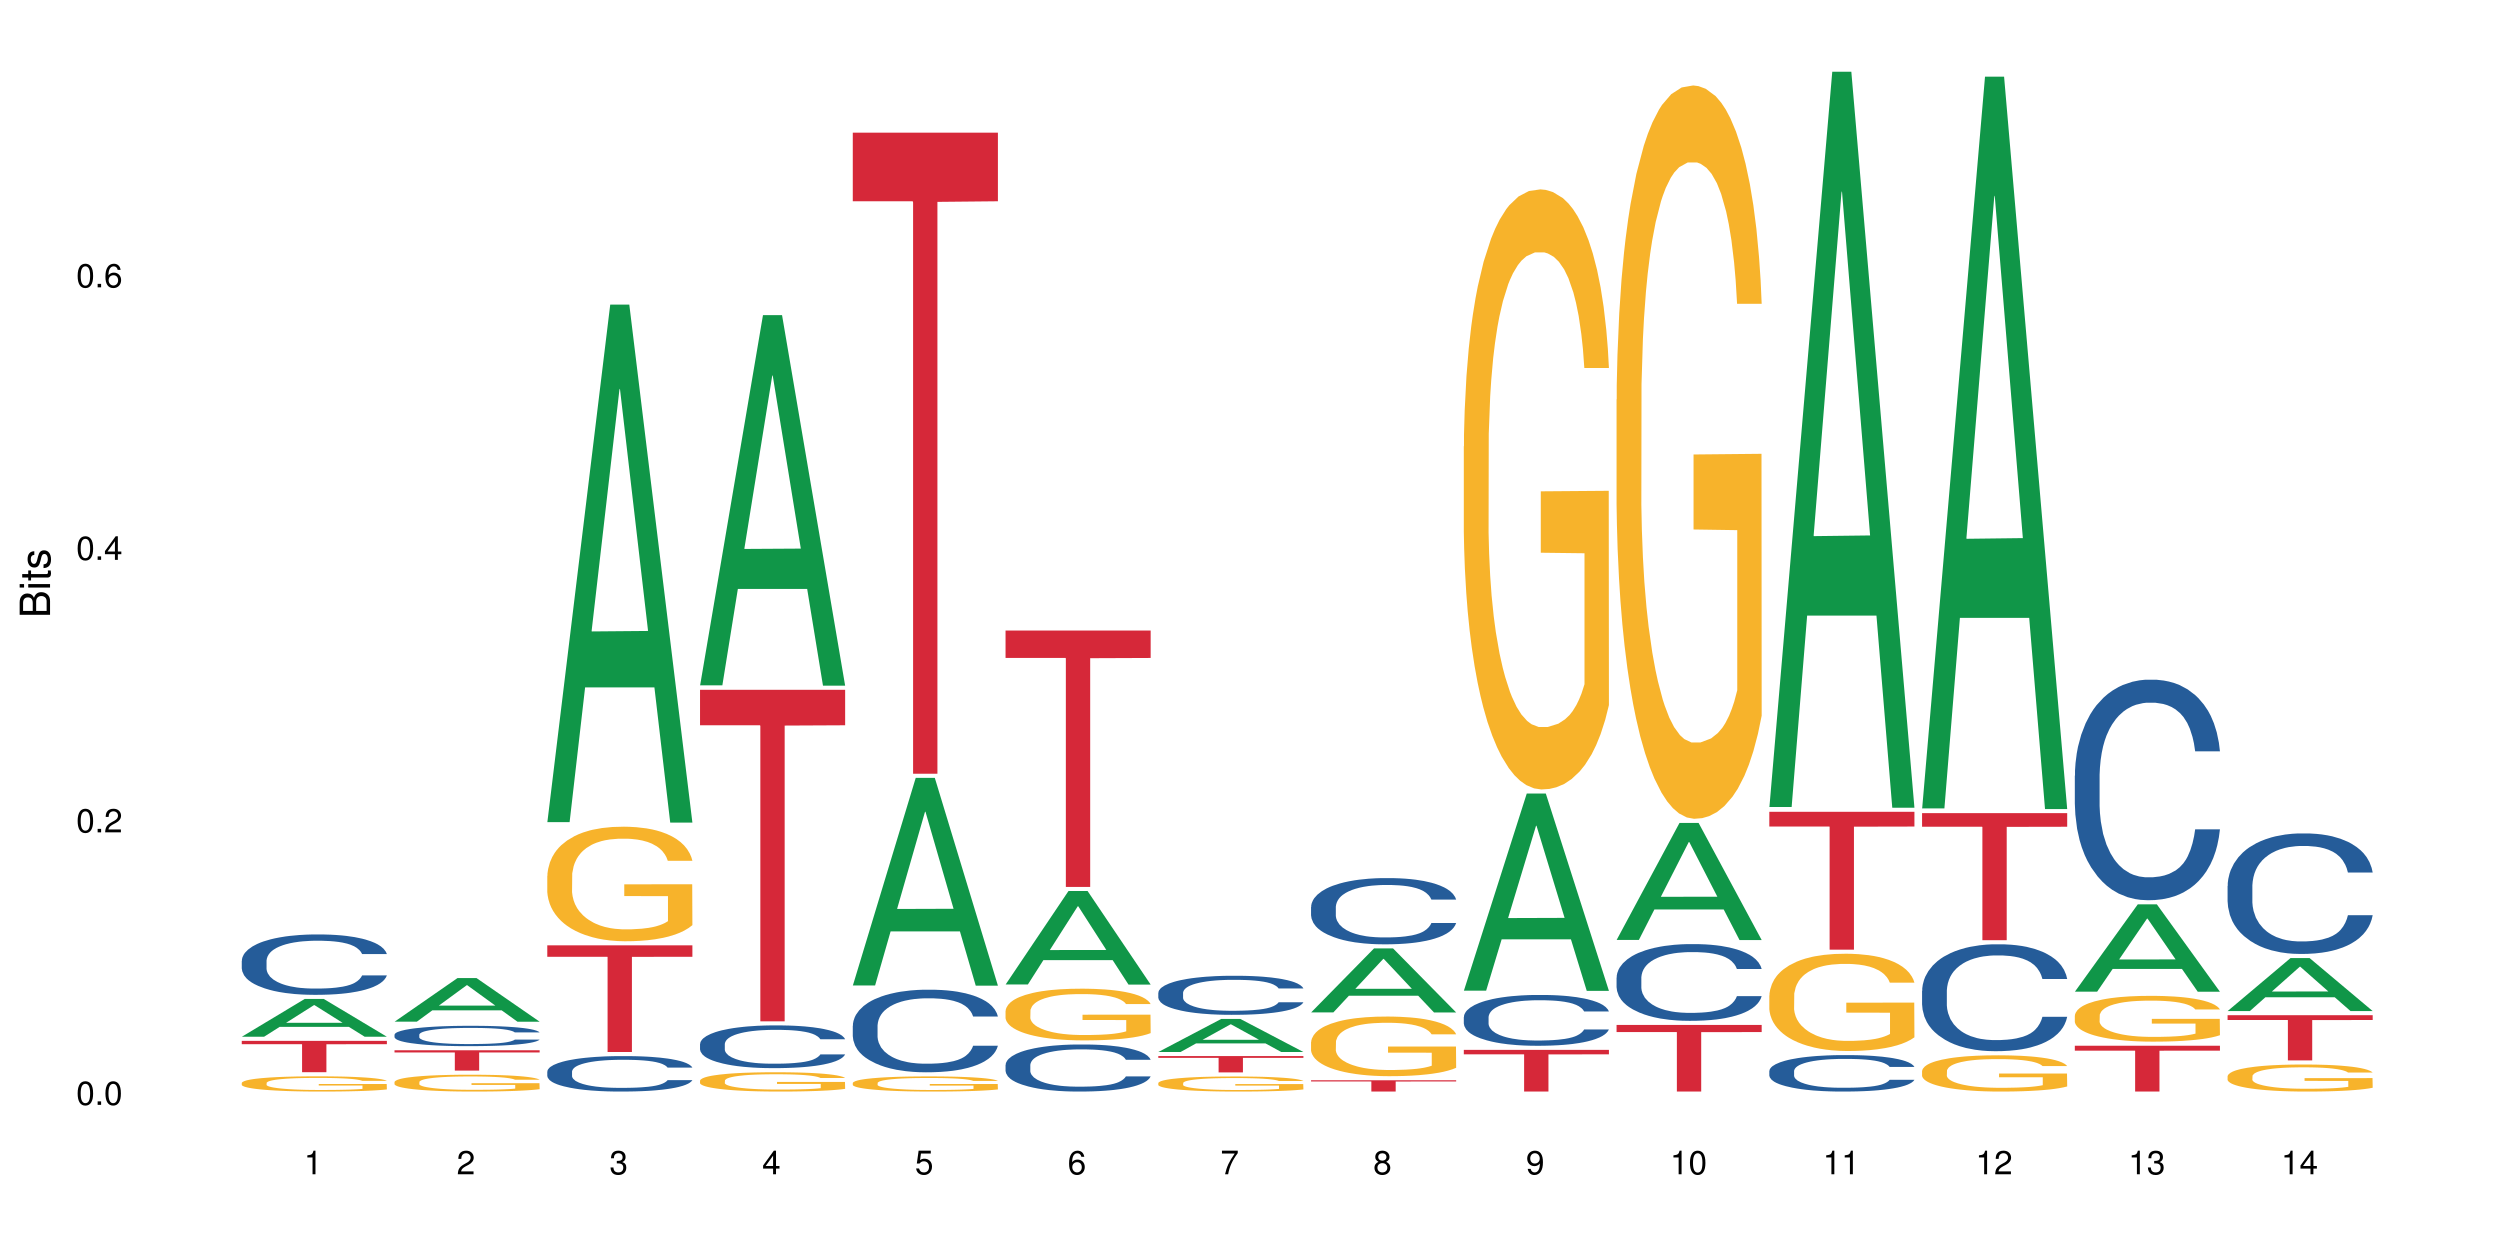 <?xml version="1.0" encoding="UTF-8"?>
<svg xmlns="http://www.w3.org/2000/svg" xmlns:xlink="http://www.w3.org/1999/xlink" width="720pt" height="360pt" viewBox="0 0 720 360" version="1.1">
<defs>
<g>
<symbol overflow="visible" id="glyph0-0">
<path style="stroke:none;" d=""/>
</symbol>
<symbol overflow="visible" id="glyph0-1">
<path style="stroke:none;" d="M 2.641 -6.797 C 2 -6.797 1.422 -6.531 1.078 -6.047 C 0.641 -5.453 0.406 -4.547 0.406 -3.297 C 0.406 -1 1.188 0.219 2.641 0.219 C 4.078 0.219 4.859 -1 4.859 -3.234 C 4.859 -4.562 4.656 -5.438 4.203 -6.047 C 3.844 -6.531 3.281 -6.797 2.641 -6.797 Z M 2.641 -6.047 C 3.547 -6.047 4 -5.125 4 -3.312 C 4 -1.375 3.562 -0.484 2.625 -0.484 C 1.734 -0.484 1.281 -1.422 1.281 -3.281 C 1.281 -5.141 1.734 -6.047 2.641 -6.047 Z M 2.641 -6.047 "/>
</symbol>
<symbol overflow="visible" id="glyph0-2">
<path style="stroke:none;" d="M 1.828 -1 L 0.828 -1 L 0.828 0 L 1.828 0 Z M 1.828 -1 "/>
</symbol>
<symbol overflow="visible" id="glyph0-3">
<path style="stroke:none;" d="M 4.859 -0.828 L 1.281 -0.828 C 1.359 -1.391 1.672 -1.75 2.5 -2.234 L 3.469 -2.75 C 4.406 -3.266 4.906 -3.969 4.906 -4.812 C 4.906 -5.375 4.672 -5.906 4.266 -6.266 C 3.859 -6.625 3.375 -6.797 2.719 -6.797 C 1.859 -6.797 1.219 -6.5 0.844 -5.922 C 0.609 -5.562 0.5 -5.125 0.484 -4.438 L 1.328 -4.438 C 1.359 -4.906 1.406 -5.188 1.531 -5.406 C 1.75 -5.812 2.188 -6.062 2.703 -6.062 C 3.469 -6.062 4.031 -5.516 4.031 -4.781 C 4.031 -4.25 3.719 -3.797 3.125 -3.438 L 2.234 -2.938 C 0.812 -2.141 0.406 -1.5 0.328 0 L 4.859 0 Z M 4.859 -0.828 "/>
</symbol>
<symbol overflow="visible" id="glyph0-4">
<path style="stroke:none;" d="M 3.141 -1.625 L 3.141 0 L 3.984 0 L 3.984 -1.625 L 4.984 -1.625 L 4.984 -2.391 L 3.984 -2.391 L 3.984 -6.797 L 3.359 -6.797 L 0.266 -2.516 L 0.266 -1.625 Z M 3.141 -2.391 L 1 -2.391 L 3.141 -5.359 Z M 3.141 -2.391 "/>
</symbol>
<symbol overflow="visible" id="glyph0-5">
<path style="stroke:none;" d="M 4.781 -5.031 C 4.609 -6.141 3.891 -6.797 2.844 -6.797 C 2.094 -6.797 1.422 -6.438 1.031 -5.828 C 0.609 -5.172 0.406 -4.344 0.406 -3.094 C 0.406 -1.953 0.578 -1.234 0.984 -0.625 C 1.359 -0.078 1.953 0.219 2.703 0.219 C 3.984 0.219 4.922 -0.734 4.922 -2.078 C 4.922 -3.344 4.062 -4.234 2.844 -4.234 C 2.172 -4.234 1.641 -3.969 1.281 -3.469 C 1.281 -5.125 1.828 -6.047 2.797 -6.047 C 3.391 -6.047 3.797 -5.672 3.938 -5.031 Z M 2.734 -3.484 C 3.547 -3.484 4.062 -2.922 4.062 -2 C 4.062 -1.156 3.484 -0.531 2.703 -0.531 C 1.922 -0.531 1.328 -1.188 1.328 -2.047 C 1.328 -2.891 1.906 -3.484 2.734 -3.484 Z M 2.734 -3.484 "/>
</symbol>
<symbol overflow="visible" id="glyph0-6">
<path style="stroke:none;" d="M 2.484 -4.844 L 2.484 0 L 3.328 0 L 3.328 -6.797 L 2.766 -6.797 C 2.469 -5.75 2.281 -5.609 0.984 -5.453 L 0.984 -4.844 Z M 2.484 -4.844 "/>
</symbol>
<symbol overflow="visible" id="glyph0-7">
<path style="stroke:none;" d="M 2.125 -3.125 L 2.578 -3.125 C 3.516 -3.125 3.984 -2.703 3.984 -1.891 C 3.984 -1.031 3.469 -0.531 2.578 -0.531 C 1.656 -0.531 1.203 -0.984 1.156 -1.969 L 0.312 -1.969 C 0.344 -1.422 0.438 -1.078 0.609 -0.766 C 0.953 -0.109 1.625 0.219 2.547 0.219 C 3.953 0.219 4.859 -0.609 4.859 -1.906 C 4.859 -2.766 4.516 -3.25 3.703 -3.516 C 4.344 -3.766 4.656 -4.25 4.656 -4.938 C 4.656 -6.109 3.875 -6.797 2.578 -6.797 C 1.203 -6.797 0.484 -6.047 0.453 -4.609 L 1.297 -4.609 C 1.312 -5.016 1.344 -5.25 1.453 -5.453 C 1.641 -5.828 2.062 -6.062 2.594 -6.062 C 3.344 -6.062 3.797 -5.625 3.797 -4.906 C 3.797 -4.422 3.609 -4.141 3.25 -3.984 C 3.016 -3.891 2.719 -3.844 2.125 -3.844 Z M 2.125 -3.125 "/>
</symbol>
<symbol overflow="visible" id="glyph0-8">
<path style="stroke:none;" d="M 4.562 -6.797 L 1.062 -6.797 L 0.547 -3.094 L 1.328 -3.094 C 1.719 -3.562 2.047 -3.734 2.578 -3.734 C 3.484 -3.734 4.062 -3.109 4.062 -2.094 C 4.062 -1.125 3.484 -0.531 2.578 -0.531 C 1.828 -0.531 1.375 -0.906 1.188 -1.672 L 0.328 -1.672 C 0.453 -1.109 0.547 -0.844 0.75 -0.594 C 1.125 -0.078 1.828 0.219 2.594 0.219 C 3.969 0.219 4.922 -0.781 4.922 -2.219 C 4.922 -3.562 4.031 -4.484 2.719 -4.484 C 2.25 -4.484 1.859 -4.359 1.469 -4.062 L 1.734 -5.969 L 4.562 -5.969 Z M 4.562 -6.797 "/>
</symbol>
<symbol overflow="visible" id="glyph0-9">
<path style="stroke:none;" d="M 4.984 -6.797 L 0.438 -6.797 L 0.438 -5.969 L 4.109 -5.969 C 2.5 -3.656 1.828 -2.234 1.328 0 L 2.219 0 C 2.594 -2.172 3.453 -4.047 4.984 -6.094 Z M 4.984 -6.797 "/>
</symbol>
<symbol overflow="visible" id="glyph0-10">
<path style="stroke:none;" d="M 3.75 -3.578 C 4.453 -4 4.688 -4.344 4.688 -4.984 C 4.688 -6.047 3.844 -6.797 2.641 -6.797 C 1.438 -6.797 0.594 -6.047 0.594 -4.984 C 0.594 -4.359 0.828 -4.016 1.516 -3.578 C 0.734 -3.203 0.359 -2.641 0.359 -1.891 C 0.359 -0.641 1.297 0.219 2.641 0.219 C 3.984 0.219 4.922 -0.641 4.922 -1.875 C 4.922 -2.641 4.531 -3.203 3.75 -3.578 Z M 2.641 -6.047 C 3.359 -6.047 3.812 -5.625 3.812 -4.969 C 3.812 -4.344 3.344 -3.922 2.641 -3.922 C 1.922 -3.922 1.453 -4.344 1.453 -4.984 C 1.453 -5.625 1.922 -6.047 2.641 -6.047 Z M 2.641 -3.203 C 3.484 -3.203 4.062 -2.672 4.062 -1.875 C 4.062 -1.062 3.484 -0.531 2.625 -0.531 C 1.797 -0.531 1.219 -1.078 1.219 -1.875 C 1.219 -2.672 1.797 -3.203 2.641 -3.203 Z M 2.641 -3.203 "/>
</symbol>
<symbol overflow="visible" id="glyph0-11">
<path style="stroke:none;" d="M 0.516 -1.547 C 0.672 -0.438 1.406 0.219 2.438 0.219 C 3.188 0.219 3.859 -0.141 4.266 -0.75 C 4.688 -1.406 4.891 -2.25 4.891 -3.484 C 4.891 -4.625 4.703 -5.359 4.312 -5.953 C 3.938 -6.5 3.344 -6.797 2.594 -6.797 C 1.297 -6.797 0.359 -5.844 0.359 -4.516 C 0.359 -3.25 1.234 -2.344 2.453 -2.344 C 3.094 -2.344 3.562 -2.578 4.016 -3.109 C 4 -1.453 3.469 -0.531 2.5 -0.531 C 1.906 -0.531 1.484 -0.906 1.359 -1.547 Z M 2.578 -6.062 C 3.375 -6.062 3.969 -5.406 3.969 -4.531 C 3.969 -3.688 3.375 -3.094 2.547 -3.094 C 1.734 -3.094 1.234 -3.672 1.234 -4.578 C 1.234 -5.438 1.797 -6.062 2.578 -6.062 Z M 2.578 -6.062 "/>
</symbol>
<symbol overflow="visible" id="glyph1-0">
<path style="stroke:none;" d=""/>
</symbol>
<symbol overflow="visible" id="glyph1-1">
<path style="stroke:none;" d="M 0 -0.953 L 0 -4.891 C 0 -5.719 -0.234 -6.344 -0.734 -6.797 C -1.188 -7.234 -1.812 -7.469 -2.5 -7.469 C -3.547 -7.469 -4.188 -7 -4.625 -5.875 C -4.984 -6.672 -5.641 -7.094 -6.531 -7.094 C -7.156 -7.094 -7.734 -6.859 -8.141 -6.391 C -8.562 -5.938 -8.75 -5.344 -8.75 -4.5 L -8.75 -0.953 Z M -4.984 -2.062 L -7.766 -2.062 L -7.766 -4.219 C -7.766 -4.844 -7.688 -5.203 -7.453 -5.5 C -7.219 -5.812 -6.859 -5.969 -6.375 -5.969 C -5.906 -5.969 -5.531 -5.812 -5.297 -5.5 C -5.062 -5.203 -4.984 -4.844 -4.984 -4.219 Z M -0.984 -2.062 L -4 -2.062 L -4 -4.781 C -4 -5.328 -3.859 -5.688 -3.578 -5.953 C -3.297 -6.219 -2.922 -6.359 -2.484 -6.359 C -2.062 -6.359 -1.688 -6.219 -1.406 -5.953 C -1.109 -5.688 -0.984 -5.328 -0.984 -4.781 Z M -0.984 -2.062 "/>
</symbol>
<symbol overflow="visible" id="glyph1-2">
<path style="stroke:none;" d="M -6.281 -1.797 L -6.281 -0.797 L 0 -0.797 L 0 -1.797 Z M -8.75 -1.797 L -8.75 -0.797 L -7.484 -0.797 L -7.484 -1.797 Z M -8.75 -1.797 "/>
</symbol>
<symbol overflow="visible" id="glyph1-3">
<path style="stroke:none;" d="M -6.281 -3.047 L -6.281 -2.016 L -8.016 -2.016 L -8.016 -1.016 L -6.281 -1.016 L -6.281 -0.172 L -5.469 -0.172 L -5.469 -1.016 L -0.719 -1.016 C -0.078 -1.016 0.281 -1.453 0.281 -2.234 C 0.281 -2.469 0.25 -2.719 0.188 -3.047 L -0.641 -3.047 C -0.609 -2.922 -0.594 -2.766 -0.594 -2.562 C -0.594 -2.141 -0.719 -2.016 -1.156 -2.016 L -5.469 -2.016 L -5.469 -3.047 Z M -6.281 -3.047 "/>
</symbol>
<symbol overflow="visible" id="glyph1-4">
<path style="stroke:none;" d="M -4.531 -5.25 C -5.766 -5.25 -6.469 -4.422 -6.469 -2.969 C -6.469 -1.516 -5.719 -0.562 -4.547 -0.562 C -3.562 -0.562 -3.094 -1.062 -2.734 -2.562 L -2.516 -3.484 C -2.344 -4.188 -2.094 -4.469 -1.625 -4.469 C -1.047 -4.469 -0.641 -3.875 -0.641 -3 C -0.641 -2.453 -0.797 -2 -1.062 -1.75 C -1.25 -1.594 -1.422 -1.531 -1.875 -1.469 L -1.875 -0.406 C -0.422 -0.453 0.281 -1.266 0.281 -2.922 C 0.281 -4.5 -0.5 -5.516 -1.719 -5.516 C -2.656 -5.516 -3.172 -4.984 -3.469 -3.734 L -3.703 -2.766 C -3.891 -1.953 -4.156 -1.609 -4.594 -1.609 C -5.172 -1.609 -5.547 -2.125 -5.547 -2.938 C -5.547 -3.75 -5.203 -4.172 -4.531 -4.203 Z M -4.531 -5.25 "/>
</symbol>
</g>
</defs>
<g id="surface56134">
<rect x="0" y="0" width="720" height="360" style="fill:rgb(100%,100%,100%);fill-opacity:1;stroke:none;"/>
<path style=" stroke:none;fill-rule:nonzero;fill:rgb(6.275%,58.824%,28.235%);fill-opacity:1;" d="M 69.629 298.578 L 69.676 298.566 L 87.758 287.699 L 93.25 287.699 L 111.422 298.586 L 105.039 298.586 L 100.484 295.746 L 80.523 295.746 L 76.059 298.578 L 69.629 298.578 L 82.445 294.57 L 98.652 294.559 L 90.57 289.477 L 90.48 289.465 L 90.391 289.496 L 82.398 294.559 L 82.445 294.57 Z M 69.629 298.578 "/>
<path style=" stroke:none;fill-rule:nonzero;fill:rgb(14.51%,36.078%,60%);fill-opacity:1;" d="M 69.629 276.695 L 69.68 276.68 L 69.68 276.297 L 69.832 275.691 L 70.191 274.93 L 70.547 274.406 L 71.465 273.469 L 72.738 272.562 L 74.062 271.863 L 75.031 271.449 L 75.898 271.133 L 77.887 270.543 L 79.16 270.242 L 80.535 269.973 L 82.219 269.699 L 83.441 269.543 L 86.195 269.289 L 88.234 269.176 L 89.812 269.129 L 93.227 269.129 L 95.266 269.191 L 96.746 269.273 L 98.375 269.398 L 99.75 269.543 L 102.148 269.891 L 104.289 270.336 L 105.258 270.59 L 106.785 271.082 L 107.957 271.562 L 108.773 271.973 L 109.691 272.562 L 110.504 273.277 L 111.117 274.09 L 111.422 274.77 L 104.289 274.77 L 103.93 274.137 L 103.523 273.645 L 102.758 272.992 L 101.992 272.531 L 100.922 272.07 L 99.957 271.766 L 98.629 271.465 L 97.457 271.273 L 96.234 271.133 L 95.062 271.035 L 92.82 270.941 L 90.219 270.941 L 89.254 270.973 L 87.266 271.102 L 86.195 271.211 L 84.664 271.434 L 83.594 271.641 L 82.32 271.957 L 81.453 272.227 L 80.383 272.641 L 79.617 273.008 L 78.754 273.531 L 78.242 273.93 L 77.785 274.375 L 77.375 274.898 L 77.07 275.453 L 76.867 276.043 L 76.766 276.613 L 76.766 279.078 L 76.867 279.652 L 77.121 280.32 L 77.785 281.289 L 78.754 282.129 L 79.875 282.797 L 80.945 283.273 L 81.555 283.496 L 82.371 283.754 L 83.645 284.07 L 85.48 284.387 L 86.551 284.516 L 88.184 284.641 L 89.863 284.707 L 92.105 284.707 L 94.094 284.641 L 95.418 284.562 L 96.797 284.434 L 98.68 284.164 L 99.852 283.91 L 100.871 283.609 L 101.637 283.309 L 102.148 283.051 L 102.91 282.559 L 103.523 282.02 L 103.98 281.465 L 104.289 280.922 L 111.422 280.922 L 111.117 281.559 L 110.66 282.18 L 110.199 282.641 L 109.484 283.195 L 108.672 283.688 L 107.5 284.246 L 106.531 284.609 L 105.258 285.008 L 104.082 285.309 L 102.809 285.578 L 100.922 285.898 L 99.699 286.059 L 98.375 286.199 L 96.797 286.328 L 94.809 286.438 L 92.668 286.5 L 90.68 286.52 L 88.539 286.484 L 86.957 286.422 L 84.867 286.281 L 82.27 285.992 L 80.383 285.691 L 78.906 285.391 L 77.633 285.07 L 76.203 284.641 L 74.371 283.941 L 73.25 283.402 L 72.484 282.957 L 71.617 282.336 L 71.004 281.781 L 70.293 280.891 L 69.781 279.762 L 69.629 278.887 Z M 69.629 276.695 "/>
<path style=" stroke:none;fill-rule:nonzero;fill:rgb(96.863%,70.196%,16.863%);fill-opacity:1;" d="M 69.629 311.859 L 69.68 311.855 L 69.68 311.777 L 69.883 311.594 L 70.395 311.348 L 71.055 311.141 L 71.77 310.98 L 72.23 310.898 L 72.992 310.777 L 73.656 310.688 L 75.336 310.508 L 77.477 310.34 L 78.652 310.27 L 79.977 310.199 L 81.863 310.125 L 82.727 310.098 L 85.379 310.031 L 88.387 309.992 L 91.699 309.98 L 93.227 309.984 L 95.316 310 L 98.172 310.043 L 99.801 310.082 L 101.078 310.125 L 102.402 310.176 L 104.031 310.258 L 105.562 310.352 L 106.785 310.449 L 108.008 310.57 L 109.027 310.699 L 109.895 310.836 L 110.66 311.008 L 111.117 311.148 L 111.422 311.285 L 104.34 311.285 L 103.93 311.148 L 103.473 311.039 L 102.707 310.906 L 101.941 310.809 L 101.18 310.734 L 99.75 310.629 L 98.527 310.566 L 97 310.508 L 95.52 310.473 L 93.84 310.449 L 92.82 310.441 L 90.117 310.441 L 87.672 310.469 L 86.246 310.5 L 85.227 310.531 L 83.797 310.594 L 82.934 310.641 L 82.422 310.672 L 80.895 310.797 L 79.875 310.91 L 79.312 310.984 L 78.602 311.105 L 78.09 311.215 L 77.531 311.375 L 77.223 311.496 L 76.816 311.77 L 76.766 312.488 L 76.918 312.641 L 77.223 312.809 L 77.633 312.949 L 78.242 313.102 L 78.855 313.219 L 79.926 313.375 L 80.844 313.48 L 81.555 313.547 L 82.934 313.656 L 83.492 313.691 L 84.816 313.766 L 86.195 313.82 L 87.875 313.871 L 89.148 313.895 L 91.188 313.914 L 93.789 313.914 L 96.848 313.891 L 98.781 313.855 L 100.109 313.824 L 100.977 313.797 L 102.047 313.754 L 102.809 313.715 L 103.523 313.668 L 104.391 313.602 L 104.391 312.641 L 91.801 312.637 L 91.801 312.188 L 111.371 312.184 L 111.422 313.754 L 110.352 313.863 L 109.027 313.965 L 107.754 314.047 L 106.43 314.113 L 104.543 314.191 L 103.012 314.238 L 100.668 314.293 L 98.527 314.332 L 96.285 314.355 L 94.297 314.367 L 91.953 314.371 L 89.863 314.363 L 87.621 314.34 L 85.836 314.305 L 84.207 314.266 L 82.574 314.215 L 80.535 314.129 L 79.211 314.062 L 77.836 313.977 L 76.461 313.879 L 75.234 313.77 L 74.422 313.684 L 73.605 313.59 L 72.738 313.469 L 71.922 313.332 L 71.312 313.207 L 70.75 313.066 L 70.344 312.934 L 69.934 312.754 L 69.73 312.609 L 69.629 312.484 Z M 69.629 311.859 "/>
<path style=" stroke:none;fill-rule:nonzero;fill:rgb(83.922%,15.686%,22.353%);fill-opacity:1;" d="M 69.629 299.766 L 111.422 299.766 L 111.422 300.734 L 94.004 300.742 L 94.004 308.801 L 86.996 308.801 L 86.996 300.75 L 86.895 300.734 L 69.629 300.734 Z M 69.629 299.766 "/>
<path style=" stroke:none;fill-rule:nonzero;fill:rgb(6.275%,58.824%,28.235%);fill-opacity:1;" d="M 113.621 294.242 L 113.668 294.23 L 131.75 281.688 L 137.242 281.688 L 155.418 294.254 L 149.031 294.254 L 144.477 290.973 L 124.52 290.973 L 120.051 294.242 L 113.621 294.242 L 126.438 289.617 L 142.645 289.605 L 134.562 283.738 L 134.477 283.727 L 134.387 283.762 L 126.395 289.605 L 126.438 289.617 Z M 113.621 294.242 "/>
<path style=" stroke:none;fill-rule:nonzero;fill:rgb(14.51%,36.078%,60%);fill-opacity:1;" d="M 113.621 297.984 L 113.672 297.977 L 113.672 297.848 L 113.828 297.645 L 114.184 297.387 L 114.539 297.211 L 115.457 296.895 L 116.73 296.59 L 118.059 296.355 L 119.023 296.215 L 119.891 296.109 L 121.879 295.91 L 123.152 295.809 L 124.531 295.715 L 126.211 295.625 L 127.434 295.57 L 130.188 295.484 L 132.227 295.449 L 133.805 295.434 L 137.223 295.434 L 139.258 295.453 L 140.738 295.48 L 142.367 295.523 L 143.746 295.57 L 146.141 295.691 L 148.281 295.84 L 149.25 295.926 L 150.777 296.09 L 151.949 296.254 L 152.766 296.391 L 153.684 296.59 L 154.5 296.832 L 155.109 297.105 L 155.418 297.336 L 148.281 297.336 L 147.926 297.121 L 147.516 296.953 L 146.75 296.734 L 145.988 296.578 L 144.918 296.426 L 143.949 296.32 L 142.625 296.219 L 141.453 296.156 L 140.227 296.109 L 139.055 296.074 L 136.812 296.043 L 134.215 296.043 L 133.246 296.055 L 131.258 296.098 L 130.188 296.133 L 128.66 296.211 L 127.59 296.277 L 126.312 296.387 L 125.449 296.477 L 124.379 296.617 L 123.613 296.738 L 122.746 296.918 L 122.234 297.051 L 121.777 297.199 L 121.371 297.379 L 121.062 297.566 L 120.859 297.762 L 120.758 297.957 L 120.758 298.785 L 120.859 298.98 L 121.113 299.203 L 121.777 299.531 L 122.746 299.816 L 123.867 300.039 L 124.938 300.203 L 125.551 300.277 L 126.363 300.363 L 127.641 300.469 L 129.473 300.578 L 130.543 300.621 L 132.176 300.66 L 133.855 300.684 L 136.098 300.684 L 138.086 300.66 L 139.414 300.637 L 140.789 300.594 L 142.676 300.5 L 143.848 300.414 L 144.867 300.312 L 145.629 300.211 L 146.141 300.125 L 146.906 299.961 L 147.516 299.777 L 147.977 299.59 L 148.281 299.41 L 155.418 299.41 L 155.109 299.621 L 154.652 299.832 L 154.191 299.988 L 153.48 300.176 L 152.664 300.34 L 151.492 300.527 L 150.523 300.652 L 149.25 300.785 L 148.078 300.887 L 146.805 300.977 L 144.918 301.086 L 143.695 301.141 L 142.367 301.188 L 140.789 301.23 L 138.801 301.266 L 136.66 301.289 L 134.672 301.293 L 132.531 301.285 L 130.953 301.262 L 128.863 301.215 L 126.262 301.117 L 124.379 301.016 L 122.898 300.914 L 121.625 300.809 L 120.199 300.66 L 118.363 300.426 L 117.242 300.246 L 116.477 300.094 L 115.609 299.887 L 115 299.699 L 114.285 299.398 L 113.777 299.016 L 113.621 298.723 Z M 113.621 297.984 "/>
<path style=" stroke:none;fill-rule:nonzero;fill:rgb(96.863%,70.196%,16.863%);fill-opacity:1;" d="M 113.621 311.594 L 113.672 311.59 L 113.672 311.5 L 113.879 311.301 L 114.387 311.027 L 115.051 310.801 L 115.762 310.625 L 116.223 310.531 L 116.988 310.398 L 117.648 310.301 L 119.332 310.102 L 121.473 309.914 L 122.645 309.836 L 123.969 309.758 L 125.855 309.676 L 126.723 309.645 L 129.371 309.574 L 132.379 309.527 L 135.691 309.516 L 137.223 309.52 L 139.312 309.539 L 142.164 309.586 L 143.797 309.629 L 145.07 309.676 L 146.395 309.73 L 148.027 309.82 L 149.555 309.926 L 150.777 310.035 L 152 310.168 L 153.02 310.309 L 153.887 310.465 L 154.652 310.648 L 155.109 310.805 L 155.418 310.961 L 148.332 310.961 L 147.926 310.805 L 147.465 310.688 L 146.699 310.539 L 145.938 310.434 L 145.172 310.348 L 143.746 310.234 L 142.523 310.164 L 140.992 310.102 L 139.516 310.059 L 137.832 310.035 L 136.812 310.023 L 134.113 310.023 L 131.664 310.055 L 130.238 310.09 L 129.219 310.125 L 127.793 310.195 L 126.926 310.246 L 126.414 310.281 L 124.887 310.418 L 123.867 310.543 L 123.305 310.629 L 122.594 310.762 L 122.082 310.879 L 121.523 311.059 L 121.219 311.191 L 120.809 311.492 L 120.758 312.289 L 120.91 312.461 L 121.219 312.641 L 121.625 312.801 L 122.234 312.969 L 122.848 313.098 L 123.918 313.27 L 124.836 313.387 L 125.551 313.461 L 126.926 313.582 L 127.484 313.621 L 128.812 313.699 L 130.188 313.762 L 131.871 313.816 L 133.145 313.844 L 135.184 313.863 L 137.781 313.863 L 140.84 313.84 L 142.777 313.805 L 144.102 313.766 L 144.969 313.738 L 146.039 313.688 L 146.805 313.645 L 147.516 313.594 L 148.383 313.52 L 148.383 312.461 L 135.793 312.453 L 135.793 311.957 L 155.367 311.953 L 155.418 313.688 L 154.348 313.809 L 153.02 313.922 L 151.746 314.012 L 150.422 314.086 L 148.535 314.172 L 147.008 314.223 L 144.664 314.285 L 142.523 314.328 L 140.277 314.352 L 138.293 314.367 L 135.945 314.371 L 133.855 314.363 L 131.613 314.336 L 129.832 314.301 L 128.199 314.254 L 126.57 314.199 L 124.531 314.105 L 123.203 314.027 L 121.828 313.938 L 120.453 313.824 L 119.23 313.707 L 118.414 313.613 L 117.598 313.508 L 116.73 313.371 L 115.918 313.223 L 115.305 313.086 L 114.742 312.93 L 114.336 312.781 L 113.93 312.582 L 113.727 312.426 L 113.621 312.285 Z M 113.621 311.594 "/>
<path style=" stroke:none;fill-rule:nonzero;fill:rgb(83.922%,15.686%,22.353%);fill-opacity:1;" d="M 113.621 302.473 L 155.418 302.473 L 155.418 303.102 L 138 303.105 L 138 308.336 L 130.988 308.336 L 130.988 303.113 L 130.887 303.102 L 113.621 303.102 Z M 113.621 302.473 "/>
<path style=" stroke:none;fill-rule:nonzero;fill:rgb(6.275%,58.824%,28.235%);fill-opacity:1;" d="M 157.617 236.77 L 157.66 236.629 L 175.746 87.719 L 181.238 87.719 L 199.41 236.906 L 193.023 236.906 L 188.469 197.965 L 168.512 197.965 L 164.047 236.77 L 157.617 236.77 L 170.43 181.855 L 186.641 181.715 L 178.559 112.094 L 178.469 111.953 L 178.379 112.371 L 170.387 181.715 L 170.43 181.855 Z M 157.617 236.77 "/>
<path style=" stroke:none;fill-rule:nonzero;fill:rgb(14.51%,36.078%,60%);fill-opacity:1;" d="M 157.617 308.602 L 157.668 308.594 L 157.668 308.367 L 157.82 308.016 L 158.176 307.566 L 158.535 307.258 L 159.449 306.707 L 160.727 306.176 L 162.051 305.766 L 163.02 305.52 L 163.887 305.336 L 165.871 304.988 L 167.148 304.812 L 168.523 304.652 L 170.207 304.496 L 171.43 304.402 L 174.18 304.25 L 176.219 304.188 L 177.801 304.16 L 181.215 304.16 L 183.254 304.195 L 184.73 304.242 L 186.363 304.316 L 187.738 304.402 L 190.133 304.605 L 192.273 304.867 L 193.242 305.016 L 194.773 305.309 L 195.945 305.586 L 196.758 305.828 L 197.676 306.176 L 198.492 306.594 L 199.105 307.07 L 199.41 307.473 L 192.273 307.473 L 191.918 307.098 L 191.512 306.809 L 190.746 306.426 L 189.98 306.156 L 188.91 305.887 L 187.941 305.707 L 186.617 305.531 L 185.445 305.418 L 184.223 305.336 L 183.051 305.277 L 180.805 305.223 L 178.207 305.223 L 177.238 305.242 L 175.25 305.316 L 174.18 305.383 L 172.652 305.512 L 171.582 305.633 L 170.309 305.82 L 169.441 305.98 L 168.371 306.223 L 167.605 306.438 L 166.738 306.746 L 166.23 306.977 L 165.77 307.238 L 165.363 307.547 L 165.059 307.875 L 164.855 308.219 L 164.75 308.555 L 164.75 310.004 L 164.855 310.34 L 165.109 310.73 L 165.77 311.301 L 166.738 311.793 L 167.859 312.188 L 168.93 312.465 L 169.543 312.598 L 170.359 312.746 L 171.633 312.934 L 173.469 313.121 L 174.539 313.195 L 176.168 313.27 L 177.852 313.305 L 180.094 313.305 L 182.082 313.27 L 183.406 313.223 L 184.781 313.148 L 186.668 312.988 L 187.84 312.84 L 188.859 312.664 L 189.625 312.484 L 190.133 312.336 L 190.898 312.047 L 191.512 311.73 L 191.969 311.402 L 192.273 311.086 L 199.41 311.086 L 199.105 311.457 L 198.645 311.824 L 198.188 312.094 L 197.473 312.418 L 196.656 312.711 L 195.484 313.035 L 194.516 313.25 L 193.242 313.484 L 192.07 313.66 L 190.797 313.82 L 188.91 314.008 L 187.688 314.102 L 186.363 314.184 L 184.781 314.258 L 182.793 314.324 L 180.652 314.359 L 178.664 314.371 L 176.523 314.352 L 174.945 314.316 L 172.855 314.23 L 170.258 314.062 L 168.371 313.887 L 166.891 313.707 L 165.617 313.52 L 164.191 313.27 L 162.355 312.859 L 161.234 312.543 L 160.469 312.281 L 159.605 311.914 L 158.992 311.59 L 158.277 311.066 L 157.77 310.402 L 157.617 309.891 Z M 157.617 308.602 "/>
<path style=" stroke:none;fill-rule:nonzero;fill:rgb(96.863%,70.196%,16.863%);fill-opacity:1;" d="M 157.617 252.219 L 157.668 252.188 L 157.668 251.586 L 157.871 250.23 L 158.379 248.363 L 159.043 246.824 L 159.758 245.621 L 160.215 244.988 L 160.98 244.082 L 161.641 243.422 L 163.324 242.066 L 165.465 240.801 L 166.637 240.258 L 167.961 239.746 L 169.848 239.172 L 170.715 238.961 L 173.363 238.48 L 176.371 238.176 L 179.684 238.086 L 181.215 238.117 L 183.305 238.238 L 186.156 238.57 L 187.789 238.871 L 189.062 239.172 L 190.387 239.562 L 192.02 240.168 L 193.547 240.891 L 194.773 241.613 L 195.996 242.516 L 197.016 243.48 L 197.879 244.535 L 198.645 245.801 L 199.105 246.855 L 199.41 247.91 L 192.324 247.91 L 191.918 246.855 L 191.457 246.043 L 190.695 245.047 L 189.93 244.324 L 189.164 243.754 L 187.738 242.969 L 186.516 242.488 L 184.984 242.066 L 183.508 241.793 L 181.824 241.613 L 180.805 241.551 L 178.105 241.551 L 175.66 241.762 L 174.23 242.004 L 173.211 242.246 L 171.785 242.699 L 170.918 243.059 L 170.41 243.301 L 168.879 244.234 L 167.859 245.078 L 167.301 245.652 L 166.586 246.555 L 166.078 247.367 L 165.516 248.574 L 165.211 249.477 L 164.801 251.527 L 164.75 256.949 L 164.906 258.094 L 165.211 259.332 L 165.617 260.414 L 166.23 261.562 L 166.84 262.434 L 167.91 263.609 L 168.828 264.395 L 169.543 264.906 L 170.918 265.719 L 171.48 265.988 L 172.805 266.531 L 174.18 266.953 L 175.863 267.316 L 177.137 267.496 L 179.176 267.648 L 181.773 267.648 L 184.832 267.465 L 186.77 267.227 L 188.094 266.984 L 188.961 266.773 L 190.031 266.441 L 190.797 266.141 L 191.512 265.809 L 192.375 265.297 L 192.375 258.094 L 179.789 258.066 L 179.789 254.691 L 199.359 254.66 L 199.41 266.441 L 198.34 267.254 L 197.016 268.039 L 195.738 268.641 L 194.414 269.152 L 192.527 269.727 L 191 270.09 L 188.656 270.512 L 186.516 270.781 L 184.273 270.961 L 182.285 271.051 L 179.941 271.082 L 177.852 271.023 L 175.609 270.84 L 173.824 270.602 L 172.191 270.301 L 170.562 269.906 L 168.523 269.273 L 167.199 268.762 L 165.82 268.129 L 164.445 267.375 L 163.223 266.562 L 162.406 265.93 L 161.59 265.207 L 160.727 264.301 L 159.91 263.277 L 159.297 262.344 L 158.738 261.289 L 158.328 260.297 L 157.922 258.938 L 157.719 257.855 L 157.617 256.922 Z M 157.617 252.219 "/>
<path style=" stroke:none;fill-rule:nonzero;fill:rgb(83.922%,15.686%,22.353%);fill-opacity:1;" d="M 157.617 272.262 L 199.41 272.262 L 199.41 275.551 L 181.992 275.578 L 181.992 302.98 L 174.984 302.98 L 174.984 275.609 L 174.883 275.551 L 157.617 275.551 Z M 157.617 272.262 "/>
<path style=" stroke:none;fill-rule:nonzero;fill:rgb(6.275%,58.824%,28.235%);fill-opacity:1;" d="M 201.609 197.375 L 201.652 197.277 L 219.738 90.754 L 225.23 90.754 L 243.402 197.477 L 237.02 197.477 L 232.465 169.617 L 212.504 169.617 L 208.039 197.375 L 201.609 197.375 L 214.426 158.094 L 230.633 157.996 L 222.551 108.191 L 222.461 108.09 L 222.371 108.391 L 214.379 157.996 L 214.426 158.094 Z M 201.609 197.375 "/>
<path style=" stroke:none;fill-rule:nonzero;fill:rgb(14.51%,36.078%,60%);fill-opacity:1;" d="M 201.609 300.676 L 201.66 300.664 L 201.66 300.395 L 201.812 299.965 L 202.172 299.426 L 202.527 299.055 L 203.445 298.391 L 204.719 297.75 L 206.043 297.254 L 207.012 296.961 L 207.879 296.734 L 209.867 296.32 L 211.141 296.105 L 212.516 295.914 L 214.199 295.723 L 215.422 295.609 L 218.176 295.43 L 220.211 295.352 L 221.793 295.32 L 225.207 295.32 L 227.246 295.363 L 228.723 295.418 L 230.355 295.512 L 231.73 295.609 L 234.129 295.859 L 236.27 296.172 L 237.234 296.355 L 238.766 296.703 L 239.938 297.039 L 240.754 297.332 L 241.672 297.75 L 242.484 298.254 L 243.098 298.828 L 243.402 299.312 L 236.27 299.312 L 235.91 298.863 L 235.504 298.516 L 234.738 298.051 L 233.973 297.727 L 232.902 297.398 L 231.934 297.188 L 230.609 296.973 L 229.438 296.836 L 228.215 296.734 L 227.043 296.668 L 224.801 296.602 L 222.199 296.602 L 221.23 296.625 L 219.246 296.715 L 218.176 296.793 L 216.645 296.949 L 215.574 297.098 L 214.301 297.32 L 213.434 297.512 L 212.363 297.805 L 211.598 298.062 L 210.734 298.434 L 210.223 298.715 L 209.766 299.031 L 209.355 299.402 L 209.051 299.797 L 208.848 300.211 L 208.746 300.617 L 208.746 302.363 L 208.848 302.766 L 209.102 303.238 L 209.766 303.926 L 210.734 304.523 L 211.855 304.992 L 212.926 305.332 L 213.535 305.488 L 214.352 305.668 L 215.625 305.895 L 217.461 306.121 L 218.531 306.211 L 220.16 306.301 L 221.844 306.344 L 224.086 306.344 L 226.074 306.301 L 227.398 306.242 L 228.777 306.152 L 230.66 305.961 L 231.832 305.781 L 232.852 305.566 L 233.617 305.355 L 234.129 305.176 L 234.891 304.824 L 235.504 304.441 L 235.961 304.051 L 236.27 303.668 L 243.402 303.668 L 243.098 304.117 L 242.641 304.555 L 242.18 304.883 L 241.465 305.277 L 240.652 305.625 L 239.48 306.02 L 238.512 306.277 L 237.234 306.559 L 236.062 306.773 L 234.789 306.965 L 232.902 307.188 L 231.68 307.301 L 230.355 307.402 L 228.777 307.492 L 226.789 307.57 L 224.648 307.617 L 222.66 307.625 L 220.52 307.605 L 218.938 307.559 L 216.848 307.457 L 214.25 307.254 L 212.363 307.043 L 210.887 306.828 L 209.613 306.602 L 208.184 306.301 L 206.348 305.805 L 205.227 305.422 L 204.465 305.105 L 203.598 304.668 L 202.984 304.273 L 202.273 303.645 L 201.762 302.844 L 201.609 302.227 Z M 201.609 300.676 "/>
<path style=" stroke:none;fill-rule:nonzero;fill:rgb(96.863%,70.196%,16.863%);fill-opacity:1;" d="M 201.609 311.191 L 201.66 311.184 L 201.66 311.082 L 201.863 310.855 L 202.375 310.539 L 203.035 310.281 L 203.75 310.078 L 204.207 309.969 L 204.973 309.816 L 205.637 309.707 L 207.316 309.477 L 209.457 309.262 L 210.629 309.172 L 211.957 309.086 L 213.844 308.988 L 214.707 308.953 L 217.359 308.871 L 220.367 308.82 L 223.68 308.805 L 225.207 308.812 L 227.297 308.832 L 230.152 308.887 L 231.781 308.938 L 233.059 308.988 L 234.383 309.055 L 236.012 309.156 L 237.543 309.277 L 238.766 309.402 L 239.988 309.555 L 241.008 309.715 L 241.875 309.895 L 242.641 310.105 L 243.098 310.285 L 243.402 310.465 L 236.32 310.465 L 235.91 310.285 L 235.453 310.148 L 234.688 309.98 L 233.922 309.859 L 233.16 309.762 L 231.73 309.629 L 230.508 309.547 L 228.98 309.477 L 227.5 309.43 L 225.82 309.402 L 224.801 309.391 L 222.098 309.391 L 219.652 309.426 L 218.227 309.469 L 217.207 309.508 L 215.777 309.582 L 214.914 309.645 L 214.402 309.684 L 212.875 309.844 L 211.855 309.984 L 211.293 310.082 L 210.578 310.234 L 210.07 310.371 L 209.508 310.574 L 209.203 310.727 L 208.797 311.074 L 208.746 311.988 L 208.898 312.18 L 209.203 312.391 L 209.613 312.57 L 210.223 312.766 L 210.836 312.914 L 211.906 313.109 L 212.824 313.242 L 213.535 313.328 L 214.914 313.465 L 215.473 313.512 L 216.797 313.602 L 218.176 313.676 L 219.855 313.734 L 221.129 313.766 L 223.168 313.793 L 225.77 313.793 L 228.828 313.762 L 230.762 313.719 L 232.09 313.68 L 232.953 313.645 L 234.023 313.59 L 234.789 313.539 L 235.504 313.48 L 236.371 313.395 L 236.371 312.18 L 223.781 312.176 L 223.781 311.605 L 243.352 311.602 L 243.402 313.59 L 242.332 313.727 L 241.008 313.855 L 239.734 313.961 L 238.41 314.047 L 236.523 314.141 L 234.992 314.203 L 232.648 314.273 L 230.508 314.32 L 228.266 314.352 L 226.277 314.367 L 223.934 314.371 L 221.844 314.359 L 219.602 314.328 L 217.816 314.289 L 216.188 314.238 L 214.555 314.172 L 212.516 314.066 L 211.191 313.98 L 209.816 313.871 L 208.438 313.746 L 207.215 313.609 L 206.402 313.5 L 205.586 313.379 L 204.719 313.227 L 203.902 313.055 L 203.293 312.898 L 202.73 312.719 L 202.324 312.551 L 201.914 312.324 L 201.711 312.141 L 201.609 311.98 Z M 201.609 311.191 "/>
<path style=" stroke:none;fill-rule:nonzero;fill:rgb(83.922%,15.686%,22.353%);fill-opacity:1;" d="M 201.609 198.656 L 243.402 198.656 L 243.402 208.879 L 225.984 208.965 L 225.984 294.141 L 218.977 294.141 L 218.977 209.055 L 218.875 208.879 L 201.609 208.879 Z M 201.609 198.656 "/>
<path style=" stroke:none;fill-rule:nonzero;fill:rgb(6.275%,58.824%,28.235%);fill-opacity:1;" d="M 245.602 283.805 L 245.648 283.75 L 263.73 224.023 L 269.223 224.023 L 287.398 283.863 L 281.012 283.863 L 276.457 268.242 L 256.496 268.242 L 252.031 283.805 L 245.602 283.805 L 258.418 261.781 L 274.625 261.727 L 266.543 233.801 L 266.457 233.746 L 266.367 233.914 L 258.375 261.727 L 258.418 261.781 Z M 245.602 283.805 "/>
<path style=" stroke:none;fill-rule:nonzero;fill:rgb(14.51%,36.078%,60%);fill-opacity:1;" d="M 245.602 295.391 L 245.652 295.367 L 245.652 294.848 L 245.809 294.02 L 246.164 292.977 L 246.52 292.258 L 247.438 290.977 L 248.711 289.738 L 250.035 288.781 L 251.004 288.215 L 251.871 287.781 L 253.859 286.977 L 255.133 286.562 L 256.512 286.195 L 258.191 285.824 L 259.414 285.605 L 262.168 285.258 L 264.207 285.105 L 265.785 285.043 L 269.199 285.043 L 271.238 285.129 L 272.719 285.238 L 274.348 285.41 L 275.727 285.605 L 278.121 286.086 L 280.262 286.695 L 281.23 287.043 L 282.758 287.715 L 283.93 288.367 L 284.746 288.934 L 285.664 289.738 L 286.48 290.715 L 287.09 291.824 L 287.398 292.758 L 280.262 292.758 L 279.906 291.891 L 279.496 291.215 L 278.73 290.324 L 277.969 289.695 L 276.898 289.062 L 275.93 288.652 L 274.605 288.238 L 273.43 287.977 L 272.207 287.781 L 271.035 287.652 L 268.793 287.52 L 266.195 287.52 L 265.227 287.562 L 263.238 287.738 L 262.168 287.891 L 260.637 288.195 L 259.566 288.477 L 258.293 288.91 L 257.426 289.281 L 256.355 289.848 L 255.594 290.348 L 254.727 291.062 L 254.215 291.605 L 253.758 292.215 L 253.352 292.934 L 253.043 293.695 L 252.84 294.496 L 252.738 295.281 L 252.738 298.648 L 252.84 299.434 L 253.094 300.344 L 253.758 301.672 L 254.727 302.824 L 255.848 303.738 L 256.918 304.391 L 257.531 304.695 L 258.344 305.043 L 259.617 305.477 L 261.453 305.91 L 262.523 306.086 L 264.156 306.258 L 265.836 306.344 L 268.078 306.344 L 270.066 306.258 L 271.395 306.148 L 272.77 305.977 L 274.656 305.605 L 275.828 305.258 L 276.848 304.844 L 277.609 304.434 L 278.121 304.086 L 278.887 303.41 L 279.496 302.672 L 279.957 301.91 L 280.262 301.172 L 287.398 301.172 L 287.09 302.043 L 286.633 302.891 L 286.172 303.52 L 285.461 304.281 L 284.645 304.953 L 283.473 305.715 L 282.504 306.215 L 281.23 306.758 L 280.059 307.172 L 278.781 307.543 L 276.898 307.977 L 275.676 308.191 L 274.348 308.391 L 272.77 308.562 L 270.781 308.715 L 268.641 308.801 L 266.652 308.824 L 264.512 308.781 L 262.934 308.691 L 260.844 308.496 L 258.242 308.105 L 256.355 307.691 L 254.879 307.281 L 253.605 306.844 L 252.18 306.258 L 250.344 305.301 L 249.223 304.562 L 248.457 303.953 L 247.59 303.105 L 246.98 302.344 L 246.266 301.129 L 245.754 299.586 L 245.602 298.391 Z M 245.602 295.391 "/>
<path style=" stroke:none;fill-rule:nonzero;fill:rgb(96.863%,70.196%,16.863%);fill-opacity:1;" d="M 245.602 311.875 L 245.652 311.871 L 245.652 311.789 L 245.859 311.609 L 246.367 311.363 L 247.031 311.16 L 247.742 311 L 248.203 310.918 L 248.965 310.797 L 249.629 310.711 L 251.312 310.531 L 253.453 310.363 L 254.625 310.289 L 255.949 310.223 L 257.836 310.148 L 258.703 310.117 L 261.352 310.055 L 264.359 310.016 L 267.672 310.004 L 269.199 310.008 L 271.289 310.023 L 274.145 310.066 L 275.777 310.105 L 277.051 310.148 L 278.375 310.199 L 280.008 310.277 L 281.535 310.375 L 282.758 310.469 L 283.98 310.59 L 285 310.719 L 285.867 310.855 L 286.633 311.023 L 287.09 311.164 L 287.398 311.305 L 280.312 311.305 L 279.906 311.164 L 279.445 311.055 L 278.68 310.926 L 277.918 310.828 L 277.152 310.754 L 275.727 310.648 L 274.5 310.586 L 272.973 310.531 L 271.496 310.492 L 269.812 310.469 L 268.793 310.461 L 266.094 310.461 L 263.645 310.488 L 262.219 310.523 L 261.199 310.555 L 259.773 310.613 L 258.906 310.66 L 258.395 310.691 L 256.867 310.816 L 255.848 310.93 L 255.285 311.004 L 254.574 311.125 L 254.062 311.23 L 253.504 311.391 L 253.195 311.512 L 252.789 311.781 L 252.738 312.5 L 252.891 312.652 L 253.195 312.816 L 253.605 312.957 L 254.215 313.109 L 254.828 313.227 L 255.898 313.383 L 256.816 313.484 L 257.531 313.555 L 258.906 313.66 L 259.465 313.695 L 260.793 313.77 L 262.168 313.824 L 263.848 313.871 L 265.125 313.895 L 267.164 313.914 L 269.762 313.914 L 272.82 313.891 L 274.758 313.859 L 276.082 313.828 L 276.949 313.801 L 278.02 313.758 L 278.781 313.715 L 279.496 313.672 L 280.363 313.605 L 280.363 312.652 L 267.773 312.648 L 267.773 312.199 L 287.344 312.195 L 287.398 313.758 L 286.328 313.863 L 285 313.969 L 283.727 314.047 L 282.402 314.117 L 280.516 314.191 L 278.988 314.238 L 276.641 314.293 L 274.5 314.332 L 272.258 314.355 L 270.27 314.367 L 267.926 314.371 L 265.836 314.363 L 263.594 314.34 L 261.812 314.309 L 260.18 314.266 L 258.547 314.215 L 256.512 314.133 L 255.184 314.062 L 253.809 313.98 L 252.434 313.879 L 251.211 313.773 L 250.395 313.688 L 249.578 313.594 L 248.711 313.473 L 247.895 313.336 L 247.285 313.215 L 246.723 313.074 L 246.316 312.941 L 245.91 312.762 L 245.703 312.621 L 245.602 312.496 Z M 245.602 311.875 "/>
<path style=" stroke:none;fill-rule:nonzero;fill:rgb(83.922%,15.686%,22.353%);fill-opacity:1;" d="M 245.602 38.203 L 287.398 38.203 L 287.398 57.965 L 269.977 58.141 L 269.977 222.844 L 262.969 222.844 L 262.969 58.312 L 262.867 57.965 L 245.602 57.965 Z M 245.602 38.203 "/>
<path style=" stroke:none;fill-rule:nonzero;fill:rgb(6.275%,58.824%,28.235%);fill-opacity:1;" d="M 289.598 283.535 L 289.641 283.508 L 307.727 256.609 L 313.219 256.609 L 331.391 283.559 L 325.004 283.559 L 320.449 276.523 L 300.492 276.523 L 296.027 283.535 L 289.598 283.535 L 302.41 273.613 L 318.621 273.59 L 310.539 261.012 L 310.449 260.984 L 310.359 261.062 L 302.367 273.59 L 302.41 273.613 Z M 289.598 283.535 "/>
<path style=" stroke:none;fill-rule:nonzero;fill:rgb(14.51%,36.078%,60%);fill-opacity:1;" d="M 289.598 306.711 L 289.648 306.699 L 289.648 306.402 L 289.801 305.934 L 290.156 305.336 L 290.516 304.93 L 291.43 304.199 L 292.707 303.492 L 294.031 302.945 L 295 302.625 L 295.867 302.375 L 297.852 301.918 L 299.129 301.684 L 300.504 301.473 L 302.184 301.262 L 303.41 301.137 L 306.16 300.938 L 308.199 300.852 L 309.781 300.816 L 313.195 300.816 L 315.234 300.863 L 316.711 300.926 L 318.344 301.023 L 319.719 301.137 L 322.113 301.41 L 324.254 301.758 L 325.223 301.953 L 326.75 302.34 L 327.926 302.711 L 328.738 303.031 L 329.656 303.492 L 330.473 304.047 L 331.086 304.68 L 331.391 305.215 L 324.254 305.215 L 323.898 304.719 L 323.488 304.332 L 322.727 303.824 L 321.961 303.465 L 320.891 303.105 L 319.922 302.871 L 318.598 302.637 L 317.426 302.488 L 316.203 302.375 L 315.027 302.301 L 312.785 302.227 L 310.188 302.227 L 309.219 302.254 L 307.23 302.352 L 306.16 302.438 L 304.633 302.609 L 303.562 302.773 L 302.289 303.02 L 301.422 303.23 L 300.352 303.555 L 299.586 303.84 L 298.719 304.246 L 298.211 304.559 L 297.75 304.902 L 297.344 305.312 L 297.039 305.746 L 296.832 306.203 L 296.73 306.652 L 296.73 308.57 L 296.832 309.02 L 297.09 309.539 L 297.75 310.293 L 298.719 310.949 L 299.84 311.473 L 300.91 311.844 L 301.523 312.016 L 302.34 312.215 L 303.613 312.461 L 305.449 312.711 L 306.52 312.809 L 308.148 312.91 L 309.832 312.957 L 312.074 312.957 L 314.062 312.91 L 315.387 312.848 L 316.762 312.746 L 318.648 312.535 L 319.82 312.34 L 320.84 312.102 L 321.605 311.867 L 322.113 311.668 L 322.879 311.285 L 323.488 310.863 L 323.949 310.43 L 324.254 310.008 L 331.391 310.008 L 331.086 310.504 L 330.625 310.988 L 330.168 311.348 L 329.453 311.781 L 328.637 312.164 L 327.465 312.598 L 326.496 312.883 L 325.223 313.195 L 324.051 313.43 L 322.777 313.641 L 320.891 313.887 L 319.668 314.012 L 318.344 314.121 L 316.762 314.223 L 314.773 314.309 L 312.633 314.359 L 310.645 314.371 L 308.504 314.348 L 306.926 314.297 L 304.836 314.184 L 302.234 313.961 L 300.352 313.727 L 298.871 313.492 L 297.598 313.242 L 296.172 312.91 L 294.336 312.363 L 293.215 311.941 L 292.449 311.594 L 291.586 311.113 L 290.973 310.68 L 290.258 309.984 L 289.75 309.105 L 289.598 308.422 Z M 289.598 306.711 "/>
<path style=" stroke:none;fill-rule:nonzero;fill:rgb(96.863%,70.196%,16.863%);fill-opacity:1;" d="M 289.598 291.121 L 289.648 291.105 L 289.648 290.832 L 289.852 290.223 L 290.359 289.379 L 291.023 288.684 L 291.738 288.141 L 292.195 287.855 L 292.961 287.445 L 293.621 287.148 L 295.305 286.535 L 297.445 285.965 L 298.617 285.719 L 299.941 285.488 L 301.828 285.23 L 302.695 285.133 L 305.344 284.918 L 308.352 284.781 L 311.664 284.738 L 313.195 284.754 L 315.285 284.809 L 318.137 284.957 L 319.77 285.094 L 321.043 285.23 L 322.367 285.406 L 324 285.68 L 325.527 286.004 L 326.75 286.332 L 327.977 286.738 L 328.996 287.176 L 329.859 287.652 L 330.625 288.223 L 331.086 288.699 L 331.391 289.176 L 324.305 289.176 L 323.898 288.699 L 323.438 288.332 L 322.676 287.883 L 321.91 287.555 L 321.145 287.297 L 319.719 286.941 L 318.496 286.727 L 316.965 286.535 L 315.488 286.414 L 313.805 286.332 L 312.785 286.305 L 310.086 286.305 L 307.641 286.398 L 306.211 286.508 L 305.191 286.617 L 303.766 286.82 L 302.898 286.984 L 302.391 287.094 L 300.859 287.516 L 299.84 287.895 L 299.281 288.152 L 298.566 288.562 L 298.059 288.93 L 297.496 289.473 L 297.191 289.883 L 296.781 290.805 L 296.73 293.254 L 296.883 293.773 L 297.191 294.328 L 297.598 294.82 L 298.211 295.336 L 298.82 295.73 L 299.891 296.262 L 300.809 296.613 L 301.523 296.848 L 302.898 297.215 L 303.461 297.336 L 304.785 297.582 L 306.16 297.77 L 307.844 297.934 L 309.117 298.016 L 311.156 298.086 L 313.754 298.086 L 316.812 298.004 L 318.75 297.895 L 320.074 297.785 L 320.941 297.691 L 322.012 297.539 L 322.777 297.402 L 323.488 297.254 L 324.355 297.023 L 324.355 293.773 L 311.766 293.758 L 311.766 292.234 L 331.34 292.223 L 331.391 297.539 L 330.32 297.906 L 328.996 298.262 L 327.719 298.531 L 326.395 298.766 L 324.508 299.023 L 322.98 299.188 L 320.637 299.375 L 318.496 299.5 L 316.254 299.582 L 314.266 299.621 L 311.922 299.637 L 309.832 299.609 L 307.59 299.527 L 305.805 299.418 L 304.172 299.281 L 302.543 299.105 L 300.504 298.82 L 299.18 298.586 L 297.801 298.301 L 296.426 297.961 L 295.203 297.594 L 294.387 297.309 L 293.57 296.98 L 292.707 296.574 L 291.891 296.113 L 291.277 295.691 L 290.719 295.215 L 290.309 294.766 L 289.902 294.152 L 289.699 293.664 L 289.598 293.242 Z M 289.598 291.121 "/>
<path style=" stroke:none;fill-rule:nonzero;fill:rgb(83.922%,15.686%,22.353%);fill-opacity:1;" d="M 289.598 181.59 L 331.391 181.59 L 331.391 189.492 L 313.973 189.562 L 313.973 255.43 L 306.965 255.43 L 306.965 189.633 L 306.863 189.492 L 289.598 189.492 Z M 289.598 181.59 "/>
<path style=" stroke:none;fill-rule:nonzero;fill:rgb(6.275%,58.824%,28.235%);fill-opacity:1;" d="M 333.59 302.969 L 333.633 302.961 L 351.719 293.453 L 357.211 293.453 L 375.383 302.977 L 369 302.977 L 364.445 300.492 L 344.484 300.492 L 340.02 302.969 L 333.59 302.969 L 346.406 299.461 L 362.613 299.453 L 354.531 295.008 L 354.441 295 L 354.352 295.027 L 346.359 299.453 L 346.406 299.461 Z M 333.59 302.969 "/>
<path style=" stroke:none;fill-rule:nonzero;fill:rgb(14.51%,36.078%,60%);fill-opacity:1;" d="M 333.59 285.918 L 333.641 285.91 L 333.641 285.66 L 333.793 285.27 L 334.148 284.777 L 334.508 284.438 L 335.426 283.832 L 336.699 283.246 L 338.023 282.793 L 338.992 282.523 L 339.859 282.32 L 341.848 281.938 L 343.121 281.742 L 344.496 281.57 L 346.18 281.395 L 347.402 281.293 L 350.152 281.125 L 352.191 281.055 L 353.773 281.023 L 357.188 281.023 L 359.227 281.066 L 360.703 281.117 L 362.336 281.199 L 363.711 281.293 L 366.105 281.516 L 368.246 281.805 L 369.215 281.969 L 370.746 282.289 L 371.918 282.598 L 372.734 282.863 L 373.652 283.246 L 374.465 283.707 L 375.078 284.23 L 375.383 284.676 L 368.246 284.676 L 367.891 284.262 L 367.484 283.945 L 366.719 283.523 L 365.953 283.223 L 364.883 282.926 L 363.914 282.73 L 362.59 282.535 L 361.418 282.414 L 360.195 282.32 L 359.023 282.258 L 356.781 282.195 L 354.18 282.195 L 353.211 282.215 L 351.223 282.301 L 350.152 282.371 L 348.625 282.516 L 347.555 282.648 L 346.281 282.855 L 345.414 283.027 L 344.344 283.297 L 343.578 283.531 L 342.715 283.871 L 342.203 284.129 L 341.746 284.418 L 341.336 284.758 L 341.031 285.117 L 340.828 285.496 L 340.727 285.867 L 340.727 287.461 L 340.828 287.832 L 341.082 288.262 L 341.746 288.891 L 342.715 289.438 L 343.836 289.867 L 344.906 290.176 L 345.516 290.32 L 346.332 290.484 L 347.605 290.691 L 349.441 290.895 L 350.512 290.977 L 352.141 291.059 L 353.824 291.102 L 356.066 291.102 L 358.055 291.059 L 359.379 291.008 L 360.754 290.926 L 362.641 290.75 L 363.812 290.586 L 364.832 290.391 L 365.598 290.195 L 366.105 290.031 L 366.871 289.715 L 367.484 289.363 L 367.941 289.004 L 368.246 288.652 L 375.383 288.652 L 375.078 289.066 L 374.617 289.465 L 374.16 289.766 L 373.445 290.125 L 372.633 290.445 L 371.457 290.805 L 370.492 291.039 L 369.215 291.297 L 368.043 291.492 L 366.77 291.668 L 364.883 291.871 L 363.66 291.977 L 362.336 292.066 L 360.754 292.152 L 358.77 292.223 L 356.629 292.262 L 354.641 292.273 L 352.5 292.254 L 350.918 292.211 L 348.828 292.121 L 346.23 291.934 L 344.344 291.738 L 342.867 291.543 L 341.59 291.34 L 340.164 291.059 L 338.328 290.609 L 337.207 290.258 L 336.445 289.969 L 335.578 289.57 L 334.965 289.211 L 334.254 288.633 L 333.742 287.902 L 333.59 287.336 Z M 333.59 285.918 "/>
<path style=" stroke:none;fill-rule:nonzero;fill:rgb(96.863%,70.196%,16.863%);fill-opacity:1;" d="M 333.59 311.887 L 333.641 311.883 L 333.641 311.805 L 333.844 311.625 L 334.355 311.379 L 335.016 311.176 L 335.73 311.02 L 336.188 310.934 L 336.953 310.816 L 337.617 310.727 L 339.297 310.551 L 341.438 310.383 L 342.609 310.312 L 343.938 310.246 L 345.82 310.168 L 346.688 310.141 L 349.34 310.078 L 352.348 310.039 L 355.66 310.027 L 357.188 310.031 L 359.277 310.047 L 362.133 310.09 L 363.762 310.129 L 365.035 310.168 L 366.363 310.219 L 367.992 310.301 L 369.523 310.395 L 370.746 310.488 L 371.969 310.609 L 372.988 310.734 L 373.855 310.875 L 374.617 311.043 L 375.078 311.18 L 375.383 311.32 L 368.297 311.32 L 367.891 311.18 L 367.434 311.074 L 366.668 310.941 L 365.902 310.848 L 365.141 310.773 L 363.711 310.668 L 362.488 310.605 L 360.961 310.551 L 359.48 310.516 L 357.801 310.488 L 356.781 310.48 L 354.078 310.48 L 351.633 310.512 L 350.207 310.543 L 349.188 310.574 L 347.758 310.633 L 346.891 310.68 L 346.383 310.711 L 344.855 310.836 L 343.836 310.945 L 343.273 311.023 L 342.559 311.141 L 342.051 311.25 L 341.488 311.406 L 341.184 311.527 L 340.777 311.797 L 340.727 312.512 L 340.879 312.66 L 341.184 312.824 L 341.59 312.965 L 342.203 313.117 L 342.816 313.23 L 343.887 313.387 L 344.801 313.488 L 345.516 313.559 L 346.891 313.664 L 347.453 313.699 L 348.777 313.773 L 350.152 313.828 L 351.836 313.875 L 353.109 313.898 L 355.148 313.918 L 357.75 313.918 L 360.805 313.895 L 362.742 313.863 L 364.07 313.832 L 364.934 313.805 L 366.004 313.758 L 366.77 313.719 L 367.484 313.676 L 368.352 313.609 L 368.352 312.66 L 355.762 312.656 L 355.762 312.211 L 375.332 312.207 L 375.383 313.758 L 374.312 313.867 L 372.988 313.969 L 371.715 314.051 L 370.387 314.117 L 368.504 314.191 L 366.973 314.238 L 364.629 314.297 L 362.488 314.332 L 360.246 314.355 L 358.258 314.367 L 355.914 314.371 L 353.824 314.363 L 351.582 314.34 L 349.797 314.309 L 348.168 314.266 L 346.535 314.215 L 344.496 314.133 L 343.172 314.066 L 341.797 313.98 L 340.418 313.883 L 339.195 313.777 L 338.379 313.691 L 337.566 313.598 L 336.699 313.477 L 335.883 313.344 L 335.273 313.219 L 334.711 313.082 L 334.305 312.949 L 333.895 312.773 L 333.691 312.629 L 333.59 312.504 Z M 333.59 311.887 "/>
<path style=" stroke:none;fill-rule:nonzero;fill:rgb(83.922%,15.686%,22.353%);fill-opacity:1;" d="M 333.59 304.156 L 375.383 304.156 L 375.383 304.66 L 357.965 304.664 L 357.965 308.848 L 350.957 308.848 L 350.957 304.668 L 350.855 304.66 L 333.59 304.66 Z M 333.59 304.156 "/>
<path style=" stroke:none;fill-rule:nonzero;fill:rgb(6.275%,58.824%,28.235%);fill-opacity:1;" d="M 377.582 291.57 L 377.629 291.555 L 395.711 273.148 L 401.203 273.148 L 419.375 291.586 L 412.992 291.586 L 408.438 286.773 L 388.477 286.773 L 384.012 291.57 L 377.582 291.57 L 390.398 284.785 L 406.605 284.766 L 398.523 276.16 L 398.434 276.145 L 398.348 276.195 L 390.352 284.766 L 390.398 284.785 Z M 377.582 291.57 "/>
<path style=" stroke:none;fill-rule:nonzero;fill:rgb(14.51%,36.078%,60%);fill-opacity:1;" d="M 377.582 261.195 L 377.633 261.18 L 377.633 260.758 L 377.785 260.098 L 378.145 259.262 L 378.5 258.684 L 379.418 257.656 L 380.691 256.664 L 382.016 255.895 L 382.984 255.441 L 383.852 255.094 L 385.84 254.449 L 387.113 254.117 L 388.488 253.82 L 390.172 253.523 L 391.395 253.352 L 394.148 253.07 L 396.188 252.949 L 397.766 252.898 L 401.18 252.898 L 403.219 252.969 L 404.699 253.055 L 406.328 253.195 L 407.703 253.352 L 410.102 253.734 L 412.242 254.223 L 413.211 254.5 L 414.738 255.043 L 415.91 255.566 L 416.727 256.02 L 417.645 256.664 L 418.461 257.449 L 419.07 258.336 L 419.375 259.086 L 412.242 259.086 L 411.883 258.391 L 411.477 257.848 L 410.711 257.133 L 409.949 256.629 L 408.879 256.121 L 407.91 255.793 L 406.582 255.461 L 405.41 255.25 L 404.188 255.094 L 403.016 254.988 L 400.773 254.883 L 398.176 254.883 L 397.207 254.918 L 395.219 255.059 L 394.148 255.18 L 392.617 255.426 L 391.547 255.652 L 390.273 256 L 389.406 256.297 L 388.336 256.75 L 387.574 257.152 L 386.707 257.727 L 386.195 258.16 L 385.738 258.648 L 385.332 259.227 L 385.023 259.836 L 384.82 260.48 L 384.719 261.109 L 384.719 263.809 L 384.82 264.438 L 385.074 265.172 L 385.738 266.234 L 386.707 267.156 L 387.828 267.891 L 388.898 268.414 L 389.508 268.656 L 390.324 268.938 L 391.598 269.285 L 393.434 269.633 L 394.504 269.773 L 396.137 269.91 L 397.816 269.98 L 400.059 269.98 L 402.047 269.91 L 403.371 269.824 L 404.75 269.684 L 406.633 269.391 L 407.809 269.109 L 408.828 268.777 L 409.59 268.449 L 410.102 268.168 L 410.863 267.629 L 411.477 267.035 L 411.934 266.426 L 412.242 265.832 L 419.375 265.832 L 419.07 266.531 L 418.613 267.211 L 418.152 267.715 L 417.441 268.324 L 416.625 268.867 L 415.453 269.477 L 414.484 269.879 L 413.211 270.312 L 412.039 270.645 L 410.762 270.941 L 408.879 271.289 L 407.652 271.465 L 406.328 271.621 L 404.75 271.762 L 402.762 271.883 L 400.621 271.953 L 398.633 271.969 L 396.492 271.934 L 394.914 271.863 L 392.824 271.707 L 390.223 271.395 L 388.336 271.062 L 386.859 270.73 L 385.586 270.383 L 384.156 269.91 L 382.324 269.145 L 381.203 268.551 L 380.438 268.062 L 379.57 267.383 L 378.961 266.773 L 378.246 265.797 L 377.734 264.559 L 377.582 263.602 Z M 377.582 261.195 "/>
<path style=" stroke:none;fill-rule:nonzero;fill:rgb(96.863%,70.196%,16.863%);fill-opacity:1;" d="M 377.582 300.121 L 377.633 300.105 L 377.633 299.793 L 377.836 299.086 L 378.348 298.117 L 379.012 297.316 L 379.723 296.688 L 380.184 296.359 L 380.945 295.887 L 381.609 295.543 L 383.293 294.836 L 385.434 294.18 L 386.605 293.898 L 387.93 293.629 L 389.816 293.332 L 390.684 293.223 L 393.332 292.973 L 396.34 292.812 L 399.652 292.766 L 401.18 292.781 L 403.27 292.848 L 406.125 293.02 L 407.758 293.176 L 409.031 293.332 L 410.355 293.535 L 411.988 293.848 L 413.516 294.227 L 414.738 294.602 L 415.961 295.074 L 416.98 295.574 L 417.848 296.125 L 418.613 296.781 L 419.07 297.332 L 419.375 297.879 L 412.293 297.879 L 411.883 297.332 L 411.426 296.906 L 410.66 296.391 L 409.898 296.016 L 409.133 295.715 L 407.703 295.309 L 406.48 295.059 L 404.953 294.836 L 403.477 294.695 L 401.793 294.602 L 400.773 294.57 L 398.07 294.57 L 395.625 294.68 L 394.199 294.805 L 393.18 294.93 L 391.754 295.168 L 390.887 295.355 L 390.375 295.48 L 388.848 295.965 L 387.828 296.406 L 387.266 296.703 L 386.555 297.176 L 386.043 297.598 L 385.484 298.227 L 385.176 298.695 L 384.77 299.762 L 384.719 302.586 L 384.871 303.18 L 385.176 303.824 L 385.586 304.391 L 386.195 304.984 L 386.809 305.441 L 387.879 306.051 L 388.797 306.457 L 389.508 306.727 L 390.887 307.148 L 391.445 307.289 L 392.77 307.574 L 394.148 307.793 L 395.828 307.98 L 397.105 308.074 L 399.141 308.152 L 401.742 308.152 L 404.801 308.059 L 406.738 307.934 L 408.062 307.809 L 408.93 307.699 L 410 307.527 L 410.762 307.367 L 411.477 307.195 L 412.344 306.93 L 412.344 303.18 L 399.754 303.164 L 399.754 301.41 L 419.324 301.395 L 419.375 307.527 L 418.305 307.949 L 416.98 308.355 L 415.707 308.672 L 414.383 308.938 L 412.496 309.234 L 410.969 309.422 L 408.621 309.645 L 406.48 309.785 L 404.238 309.879 L 402.25 309.926 L 399.906 309.941 L 397.816 309.91 L 395.574 309.816 L 393.789 309.691 L 392.16 309.531 L 390.527 309.328 L 388.488 309 L 387.164 308.734 L 385.789 308.402 L 384.414 308.012 L 383.191 307.59 L 382.375 307.258 L 381.559 306.883 L 380.691 306.41 L 379.875 305.879 L 379.266 305.391 L 378.703 304.844 L 378.297 304.324 L 377.891 303.621 L 377.684 303.055 L 377.582 302.57 Z M 377.582 300.121 "/>
<path style=" stroke:none;fill-rule:nonzero;fill:rgb(83.922%,15.686%,22.353%);fill-opacity:1;" d="M 377.582 311.121 L 419.375 311.121 L 419.375 311.469 L 401.957 311.473 L 401.957 314.371 L 394.949 314.371 L 394.949 311.473 L 394.848 311.469 L 377.582 311.469 Z M 377.582 311.121 "/>
<path style=" stroke:none;fill-rule:nonzero;fill:rgb(6.275%,58.824%,28.235%);fill-opacity:1;" d="M 421.578 285.316 L 421.621 285.262 L 439.703 228.547 L 445.195 228.547 L 463.371 285.371 L 456.984 285.371 L 452.43 270.535 L 432.473 270.535 L 428.008 285.316 L 421.578 285.316 L 434.391 264.402 L 450.602 264.348 L 442.52 237.832 L 442.43 237.777 L 442.34 237.938 L 434.348 264.348 L 434.391 264.402 Z M 421.578 285.316 "/>
<path style=" stroke:none;fill-rule:nonzero;fill:rgb(14.51%,36.078%,60%);fill-opacity:1;" d="M 421.578 292.918 L 421.629 292.906 L 421.629 292.582 L 421.781 292.074 L 422.137 291.434 L 422.492 290.992 L 423.41 290.203 L 424.684 289.438 L 426.012 288.852 L 426.98 288.504 L 427.844 288.234 L 429.832 287.738 L 431.105 287.484 L 432.484 287.258 L 434.164 287.031 L 435.391 286.898 L 438.141 286.684 L 440.18 286.59 L 441.758 286.551 L 445.176 286.551 L 447.215 286.602 L 448.691 286.668 L 450.324 286.777 L 451.699 286.898 L 454.094 287.191 L 456.234 287.566 L 457.203 287.781 L 458.73 288.195 L 459.906 288.598 L 460.719 288.945 L 461.637 289.438 L 462.453 290.043 L 463.062 290.723 L 463.371 291.301 L 456.234 291.301 L 455.879 290.766 L 455.469 290.348 L 454.707 289.801 L 453.941 289.414 L 452.871 289.023 L 451.902 288.77 L 450.578 288.516 L 449.406 288.355 L 448.184 288.234 L 447.008 288.156 L 444.766 288.074 L 442.168 288.074 L 441.199 288.102 L 439.211 288.207 L 438.141 288.301 L 436.613 288.488 L 435.543 288.664 L 434.266 288.93 L 433.402 289.16 L 432.332 289.508 L 431.566 289.812 L 430.699 290.254 L 430.191 290.59 L 429.73 290.965 L 429.324 291.406 L 429.02 291.875 L 428.812 292.371 L 428.711 292.852 L 428.711 294.926 L 428.812 295.406 L 429.07 295.969 L 429.73 296.785 L 430.699 297.496 L 431.82 298.059 L 432.891 298.457 L 433.504 298.645 L 434.32 298.859 L 435.594 299.129 L 437.426 299.395 L 438.496 299.504 L 440.129 299.609 L 441.812 299.664 L 444.055 299.664 L 446.043 299.609 L 447.367 299.543 L 448.742 299.434 L 450.629 299.207 L 451.801 298.992 L 452.82 298.738 L 453.586 298.484 L 454.094 298.27 L 454.859 297.855 L 455.469 297.402 L 455.93 296.934 L 456.234 296.477 L 463.371 296.477 L 463.062 297.012 L 462.605 297.535 L 462.148 297.922 L 461.434 298.391 L 460.617 298.805 L 459.445 299.273 L 458.477 299.582 L 457.203 299.918 L 456.031 300.172 L 454.758 300.398 L 452.871 300.668 L 451.648 300.801 L 450.324 300.922 L 448.742 301.027 L 446.754 301.121 L 444.613 301.176 L 442.625 301.188 L 440.484 301.16 L 438.906 301.109 L 436.816 300.988 L 434.215 300.746 L 432.332 300.492 L 430.852 300.238 L 429.578 299.969 L 428.152 299.609 L 426.316 299.02 L 425.195 298.566 L 424.43 298.191 L 423.562 297.668 L 422.953 297.199 L 422.238 296.453 L 421.73 295.5 L 421.578 294.766 Z M 421.578 292.918 "/>
<path style=" stroke:none;fill-rule:nonzero;fill:rgb(96.863%,70.196%,16.863%);fill-opacity:1;" d="M 421.578 128.562 L 421.629 128.406 L 421.629 125.25 L 421.832 118.145 L 422.34 108.359 L 423.004 100.309 L 423.719 93.996 L 424.176 90.684 L 424.941 85.949 L 425.602 82.477 L 427.285 75.371 L 429.426 68.742 L 430.598 65.902 L 431.922 63.219 L 433.809 60.219 L 434.676 59.117 L 437.324 56.59 L 440.332 55.012 L 443.645 54.539 L 445.176 54.695 L 447.266 55.328 L 450.117 57.062 L 451.75 58.641 L 453.023 60.219 L 454.348 62.273 L 455.98 65.43 L 457.508 69.219 L 458.73 73.004 L 459.957 77.738 L 460.977 82.789 L 461.84 88.316 L 462.605 94.945 L 463.062 100.469 L 463.371 105.992 L 456.285 105.992 L 455.879 100.469 L 455.418 96.207 L 454.656 91 L 453.891 87.211 L 453.125 84.211 L 451.699 80.109 L 450.477 77.582 L 448.945 75.371 L 447.469 73.953 L 445.785 73.004 L 444.766 72.691 L 442.066 72.691 L 439.617 73.793 L 438.191 75.059 L 437.172 76.32 L 435.746 78.688 L 434.879 80.582 L 434.371 81.844 L 432.84 86.738 L 431.82 91.156 L 431.262 94.156 L 430.547 98.891 L 430.035 103.152 L 429.477 109.465 L 429.172 114.199 L 428.762 124.934 L 428.711 153.344 L 428.863 159.34 L 429.172 165.812 L 429.578 171.492 L 430.191 177.492 L 430.801 182.07 L 431.871 188.223 L 432.789 192.328 L 433.504 195.012 L 434.879 199.273 L 435.441 200.691 L 436.766 203.535 L 438.141 205.742 L 439.824 207.637 L 441.098 208.586 L 443.137 209.375 L 445.734 209.375 L 448.793 208.426 L 450.73 207.164 L 452.055 205.902 L 452.922 204.797 L 453.992 203.059 L 454.758 201.48 L 455.469 199.746 L 456.336 197.062 L 456.336 159.34 L 443.746 159.184 L 443.746 141.504 L 463.32 141.348 L 463.371 203.059 L 462.301 207.32 L 460.977 211.426 L 459.699 214.582 L 458.375 217.266 L 456.488 220.266 L 454.961 222.16 L 452.617 224.367 L 450.477 225.789 L 448.234 226.734 L 446.246 227.207 L 443.898 227.367 L 441.812 227.051 L 439.566 226.105 L 437.785 224.84 L 436.152 223.262 L 434.523 221.211 L 432.484 217.898 L 431.16 215.215 L 429.781 211.898 L 428.406 207.953 L 427.184 203.691 L 426.367 200.379 L 425.551 196.59 L 424.684 191.855 L 423.871 186.488 L 423.258 181.594 L 422.699 176.07 L 422.289 170.863 L 421.883 163.758 L 421.68 158.078 L 421.578 153.184 Z M 421.578 128.562 "/>
<path style=" stroke:none;fill-rule:nonzero;fill:rgb(83.922%,15.686%,22.353%);fill-opacity:1;" d="M 421.578 302.367 L 463.371 302.367 L 463.371 303.652 L 445.953 303.664 L 445.953 314.371 L 438.945 314.371 L 438.945 303.676 L 438.844 303.652 L 421.578 303.652 Z M 421.578 302.367 "/>
<path style=" stroke:none;fill-rule:nonzero;fill:rgb(6.275%,58.824%,28.235%);fill-opacity:1;" d="M 465.57 270.699 L 465.613 270.668 L 483.699 236.996 L 489.191 236.996 L 507.363 270.73 L 500.977 270.73 L 496.426 261.926 L 476.465 261.926 L 472 270.699 L 465.57 270.699 L 478.383 258.281 L 494.594 258.25 L 486.512 242.508 L 486.422 242.477 L 486.332 242.57 L 478.34 258.25 L 478.383 258.281 Z M 465.57 270.699 "/>
<path style=" stroke:none;fill-rule:nonzero;fill:rgb(14.51%,36.078%,60%);fill-opacity:1;" d="M 465.57 281.523 L 465.621 281.504 L 465.621 281.02 L 465.773 280.25 L 466.129 279.281 L 466.488 278.613 L 467.406 277.422 L 468.68 276.273 L 470.004 275.383 L 470.973 274.859 L 471.84 274.453 L 473.828 273.707 L 475.102 273.324 L 476.477 272.98 L 478.16 272.637 L 479.383 272.434 L 482.133 272.109 L 484.172 271.969 L 485.754 271.91 L 489.168 271.91 L 491.207 271.988 L 492.684 272.09 L 494.316 272.254 L 495.691 272.434 L 498.086 272.879 L 500.227 273.445 L 501.195 273.766 L 502.727 274.395 L 503.898 275 L 504.715 275.523 L 505.629 276.273 L 506.445 277.18 L 507.059 278.211 L 507.363 279.078 L 500.227 279.078 L 499.871 278.27 L 499.465 277.645 L 498.699 276.816 L 497.934 276.23 L 496.863 275.645 L 495.895 275.262 L 494.57 274.879 L 493.398 274.637 L 492.176 274.453 L 491.004 274.332 L 488.762 274.211 L 486.16 274.211 L 485.191 274.254 L 483.203 274.414 L 482.133 274.555 L 480.605 274.836 L 479.535 275.102 L 478.262 275.504 L 477.395 275.848 L 476.324 276.371 L 475.559 276.836 L 474.691 277.504 L 474.184 278.008 L 473.727 278.574 L 473.316 279.242 L 473.012 279.949 L 472.809 280.695 L 472.707 281.422 L 472.707 284.551 L 472.809 285.281 L 473.062 286.129 L 473.727 287.359 L 474.691 288.43 L 475.812 289.277 L 476.883 289.883 L 477.496 290.168 L 478.312 290.492 L 479.586 290.895 L 481.422 291.297 L 482.492 291.461 L 484.121 291.621 L 485.805 291.703 L 488.047 291.703 L 490.035 291.621 L 491.359 291.52 L 492.734 291.359 L 494.621 291.016 L 495.793 290.691 L 496.812 290.309 L 497.578 289.926 L 498.086 289.602 L 498.852 288.977 L 499.465 288.289 L 499.922 287.582 L 500.227 286.895 L 507.363 286.895 L 507.059 287.703 L 506.598 288.492 L 506.141 289.078 L 505.426 289.785 L 504.609 290.41 L 503.438 291.117 L 502.469 291.582 L 501.195 292.086 L 500.023 292.469 L 498.75 292.812 L 496.863 293.219 L 495.641 293.418 L 494.316 293.602 L 492.734 293.762 L 490.746 293.902 L 488.605 293.984 L 486.621 294.004 L 484.48 293.965 L 482.898 293.883 L 480.809 293.703 L 478.211 293.34 L 476.324 292.953 L 474.848 292.57 L 473.57 292.168 L 472.145 291.621 L 470.309 290.734 L 469.188 290.047 L 468.426 289.48 L 467.559 288.691 L 466.945 287.984 L 466.23 286.855 L 465.723 285.422 L 465.57 284.309 Z M 465.57 281.523 "/>
<path style=" stroke:none;fill-rule:nonzero;fill:rgb(96.863%,70.196%,16.863%);fill-opacity:1;" d="M 465.57 115.074 L 465.621 114.879 L 465.621 111.023 L 465.824 102.344 L 466.336 90.383 L 466.996 80.547 L 467.711 72.832 L 468.168 68.781 L 468.934 62.996 L 469.598 58.75 L 471.277 50.07 L 473.418 41.969 L 474.59 38.5 L 475.918 35.219 L 477.801 31.555 L 478.668 30.203 L 481.32 27.117 L 484.324 25.188 L 487.641 24.609 L 489.168 24.805 L 491.258 25.574 L 494.113 27.695 L 495.742 29.625 L 497.016 31.555 L 498.344 34.062 L 499.973 37.918 L 501.504 42.547 L 502.727 47.18 L 503.949 52.965 L 504.969 59.137 L 505.836 65.887 L 506.598 73.988 L 507.059 80.738 L 507.363 87.492 L 500.277 87.492 L 499.871 80.738 L 499.414 75.531 L 498.648 69.168 L 497.883 64.539 L 497.117 60.871 L 495.691 55.859 L 494.469 52.77 L 492.941 50.07 L 491.461 48.336 L 489.781 47.18 L 488.762 46.793 L 486.059 46.793 L 483.613 48.141 L 482.184 49.684 L 481.164 51.227 L 479.738 54.121 L 478.871 56.438 L 478.363 57.98 L 476.832 63.957 L 475.812 69.359 L 475.254 73.023 L 474.539 78.809 L 474.031 84.02 L 473.469 91.734 L 473.164 97.52 L 472.758 110.637 L 472.707 145.355 L 472.859 152.684 L 473.164 160.594 L 473.57 167.535 L 474.184 174.867 L 474.797 180.461 L 475.867 187.98 L 476.781 192.996 L 477.496 196.277 L 478.871 201.484 L 479.434 203.219 L 480.758 206.691 L 482.133 209.391 L 483.816 211.707 L 485.09 212.863 L 487.129 213.828 L 489.73 213.828 L 492.785 212.672 L 494.723 211.129 L 496.047 209.586 L 496.914 208.234 L 497.984 206.113 L 498.75 204.184 L 499.465 202.062 L 500.328 198.785 L 500.328 152.684 L 487.742 152.492 L 487.742 130.891 L 507.312 130.695 L 507.363 206.113 L 506.293 211.32 L 504.969 216.336 L 503.695 220.195 L 502.367 223.473 L 500.484 227.137 L 498.953 229.453 L 496.609 232.152 L 494.469 233.887 L 492.227 235.047 L 490.238 235.625 L 487.895 235.816 L 485.805 235.43 L 483.562 234.273 L 481.777 232.73 L 480.148 230.801 L 478.516 228.293 L 476.477 224.242 L 475.152 220.965 L 473.777 216.914 L 472.398 212.094 L 471.176 206.883 L 470.359 202.836 L 469.547 198.203 L 468.68 192.418 L 467.863 185.859 L 467.25 179.883 L 466.691 173.129 L 466.285 166.766 L 465.875 158.086 L 465.672 151.141 L 465.57 145.164 Z M 465.57 115.074 "/>
<path style=" stroke:none;fill-rule:nonzero;fill:rgb(83.922%,15.686%,22.353%);fill-opacity:1;" d="M 465.57 295.184 L 507.363 295.184 L 507.363 297.238 L 489.945 297.258 L 489.945 314.371 L 482.938 314.371 L 482.938 297.273 L 482.836 297.238 L 465.57 297.238 Z M 465.57 295.184 "/>
<path style=" stroke:none;fill-rule:nonzero;fill:rgb(6.275%,58.824%,28.235%);fill-opacity:1;" d="M 509.562 232.422 L 509.609 232.223 L 527.691 20.664 L 533.184 20.664 L 551.355 232.621 L 544.973 232.621 L 540.418 177.293 L 520.457 177.293 L 515.992 232.422 L 509.562 232.422 L 522.379 154.406 L 538.586 154.207 L 530.504 55.293 L 530.414 55.094 L 530.324 55.691 L 522.332 154.207 L 522.379 154.406 Z M 509.562 232.422 "/>
<path style=" stroke:none;fill-rule:nonzero;fill:rgb(14.51%,36.078%,60%);fill-opacity:1;" d="M 509.562 308.441 L 509.613 308.43 L 509.613 308.199 L 509.766 307.836 L 510.125 307.375 L 510.48 307.059 L 511.398 306.492 L 512.672 305.945 L 513.996 305.523 L 514.965 305.273 L 515.832 305.082 L 517.82 304.727 L 519.094 304.543 L 520.469 304.379 L 522.152 304.219 L 523.375 304.121 L 526.129 303.969 L 528.168 303.898 L 529.746 303.871 L 533.16 303.871 L 535.199 303.91 L 536.68 303.957 L 538.309 304.035 L 539.684 304.121 L 542.082 304.332 L 544.223 304.602 L 545.191 304.754 L 546.719 305.051 L 547.891 305.34 L 548.707 305.59 L 549.625 305.945 L 550.441 306.375 L 551.051 306.867 L 551.355 307.277 L 544.223 307.277 L 543.863 306.895 L 543.457 306.598 L 542.691 306.203 L 541.93 305.926 L 540.859 305.648 L 539.891 305.465 L 538.562 305.281 L 537.391 305.168 L 536.168 305.082 L 534.996 305.023 L 532.754 304.965 L 530.152 304.965 L 529.188 304.984 L 527.199 305.062 L 526.129 305.129 L 524.598 305.262 L 523.527 305.387 L 522.254 305.578 L 521.387 305.742 L 520.316 305.992 L 519.555 306.215 L 518.688 306.531 L 518.176 306.77 L 517.719 307.039 L 517.309 307.355 L 517.004 307.691 L 516.801 308.047 L 516.699 308.391 L 516.699 309.879 L 516.801 310.227 L 517.055 310.629 L 517.719 311.215 L 518.688 311.723 L 519.809 312.125 L 520.879 312.414 L 521.488 312.547 L 522.305 312.699 L 523.578 312.895 L 525.414 313.086 L 526.484 313.16 L 528.117 313.238 L 529.797 313.277 L 532.039 313.277 L 534.027 313.238 L 535.352 313.191 L 536.73 313.113 L 538.613 312.949 L 539.789 312.797 L 540.805 312.613 L 541.57 312.434 L 542.082 312.277 L 542.844 311.98 L 543.457 311.656 L 543.914 311.32 L 544.223 310.992 L 551.355 310.992 L 551.051 311.375 L 550.594 311.75 L 550.133 312.027 L 549.422 312.363 L 548.605 312.664 L 547.434 313 L 546.465 313.219 L 545.191 313.457 L 544.016 313.641 L 542.742 313.805 L 540.859 313.996 L 539.633 314.094 L 538.309 314.18 L 536.73 314.254 L 534.742 314.324 L 532.602 314.359 L 530.613 314.371 L 528.473 314.352 L 526.891 314.312 L 524.801 314.227 L 522.203 314.055 L 520.316 313.871 L 518.84 313.688 L 517.566 313.496 L 516.137 313.238 L 514.305 312.816 L 513.184 312.488 L 512.418 312.223 L 511.551 311.848 L 510.938 311.512 L 510.227 310.973 L 509.715 310.293 L 509.562 309.766 Z M 509.562 308.441 "/>
<path style=" stroke:none;fill-rule:nonzero;fill:rgb(96.863%,70.196%,16.863%);fill-opacity:1;" d="M 509.562 286.676 L 509.613 286.648 L 509.613 286.137 L 509.816 284.984 L 510.328 283.398 L 510.992 282.094 L 511.703 281.07 L 512.164 280.535 L 512.926 279.766 L 513.59 279.203 L 515.273 278.051 L 517.414 276.977 L 518.586 276.516 L 519.91 276.082 L 521.797 275.598 L 522.66 275.418 L 525.312 275.008 L 528.32 274.75 L 531.633 274.676 L 533.16 274.699 L 535.25 274.801 L 538.105 275.086 L 539.734 275.34 L 541.012 275.598 L 542.336 275.93 L 543.965 276.441 L 545.496 277.055 L 546.719 277.668 L 547.941 278.438 L 548.961 279.254 L 549.828 280.148 L 550.594 281.227 L 551.051 282.121 L 551.355 283.016 L 544.273 283.016 L 543.863 282.121 L 543.406 281.43 L 542.641 280.586 L 541.875 279.973 L 541.113 279.484 L 539.684 278.82 L 538.461 278.41 L 536.934 278.051 L 535.453 277.82 L 533.773 277.668 L 532.754 277.617 L 530.051 277.617 L 527.605 277.797 L 526.18 278 L 525.16 278.207 L 523.73 278.59 L 522.867 278.898 L 522.355 279.102 L 520.828 279.895 L 519.809 280.609 L 519.246 281.098 L 518.535 281.863 L 518.023 282.555 L 517.465 283.578 L 517.156 284.348 L 516.75 286.086 L 516.699 290.691 L 516.852 291.664 L 517.156 292.715 L 517.566 293.633 L 518.176 294.605 L 518.789 295.348 L 519.859 296.348 L 520.777 297.012 L 521.488 297.445 L 522.867 298.137 L 523.426 298.367 L 524.75 298.828 L 526.129 299.188 L 527.809 299.492 L 529.082 299.648 L 531.121 299.773 L 533.723 299.773 L 536.781 299.621 L 538.719 299.418 L 540.043 299.211 L 540.91 299.031 L 541.98 298.75 L 542.742 298.496 L 543.457 298.215 L 544.324 297.781 L 544.324 291.664 L 531.734 291.637 L 531.734 288.773 L 551.305 288.746 L 551.355 298.75 L 550.285 299.441 L 548.961 300.109 L 547.688 300.621 L 546.363 301.055 L 544.477 301.539 L 542.945 301.848 L 540.602 302.207 L 538.461 302.438 L 536.219 302.59 L 534.23 302.668 L 531.887 302.691 L 529.797 302.641 L 527.555 302.488 L 525.77 302.281 L 524.141 302.027 L 522.508 301.695 L 520.469 301.156 L 519.145 300.723 L 517.77 300.184 L 516.395 299.543 L 515.168 298.855 L 514.355 298.316 L 513.539 297.703 L 512.672 296.934 L 511.855 296.066 L 511.246 295.273 L 510.684 294.375 L 510.277 293.531 L 509.867 292.379 L 509.664 291.461 L 509.562 290.668 Z M 509.562 286.676 "/>
<path style=" stroke:none;fill-rule:nonzero;fill:rgb(83.922%,15.686%,22.353%);fill-opacity:1;" d="M 509.562 233.801 L 551.355 233.801 L 551.355 238.047 L 533.938 238.086 L 533.938 273.496 L 526.93 273.496 L 526.93 238.121 L 526.828 238.047 L 509.562 238.047 Z M 509.562 233.801 "/>
<path style=" stroke:none;fill-rule:nonzero;fill:rgb(6.275%,58.824%,28.235%);fill-opacity:1;" d="M 553.555 232.812 L 553.602 232.613 L 571.684 22.074 L 577.176 22.074 L 595.352 233.012 L 588.965 233.012 L 584.41 177.949 L 564.453 177.949 L 559.988 232.812 L 553.555 232.812 L 566.371 155.172 L 582.578 154.973 L 574.5 56.535 L 574.41 56.336 L 574.32 56.934 L 566.328 154.973 L 566.371 155.172 Z M 553.555 232.812 "/>
<path style=" stroke:none;fill-rule:nonzero;fill:rgb(14.51%,36.078%,60%);fill-opacity:1;" d="M 553.555 285.359 L 553.609 285.332 L 553.609 284.656 L 553.762 283.586 L 554.117 282.234 L 554.473 281.305 L 555.391 279.645 L 556.664 278.043 L 557.992 276.805 L 558.961 276.074 L 559.824 275.512 L 561.812 274.469 L 563.086 273.934 L 564.465 273.457 L 566.145 272.977 L 567.367 272.695 L 570.121 272.246 L 572.16 272.047 L 573.738 271.965 L 577.156 271.965 L 579.195 272.078 L 580.672 272.219 L 582.301 272.441 L 583.68 272.695 L 586.074 273.316 L 588.215 274.102 L 589.184 274.555 L 590.711 275.426 L 591.883 276.27 L 592.699 277 L 593.617 278.043 L 594.434 279.309 L 595.043 280.742 L 595.352 281.953 L 588.215 281.953 L 587.859 280.828 L 587.449 279.957 L 586.688 278.801 L 585.922 277.984 L 584.852 277.172 L 583.883 276.637 L 582.559 276.102 L 581.387 275.762 L 580.16 275.512 L 578.988 275.34 L 576.746 275.172 L 574.148 275.172 L 573.18 275.227 L 571.191 275.453 L 570.121 275.652 L 568.594 276.043 L 567.523 276.41 L 566.246 276.973 L 565.383 277.453 L 564.312 278.184 L 563.547 278.832 L 562.68 279.758 L 562.172 280.461 L 561.711 281.25 L 561.305 282.18 L 560.996 283.164 L 560.793 284.203 L 560.691 285.219 L 560.691 289.578 L 560.793 290.594 L 561.051 291.773 L 561.711 293.492 L 562.68 294.98 L 563.801 296.164 L 564.871 297.008 L 565.484 297.402 L 566.297 297.852 L 567.574 298.414 L 569.406 298.977 L 570.477 299.203 L 572.109 299.426 L 573.789 299.539 L 576.035 299.539 L 578.02 299.426 L 579.348 299.285 L 580.723 299.062 L 582.609 298.582 L 583.781 298.133 L 584.801 297.598 L 585.562 297.062 L 586.074 296.613 L 586.84 295.742 L 587.449 294.785 L 587.91 293.801 L 588.215 292.844 L 595.352 292.844 L 595.043 293.969 L 594.586 295.066 L 594.129 295.883 L 593.414 296.867 L 592.598 297.738 L 591.426 298.723 L 590.457 299.371 L 589.184 300.074 L 588.012 300.609 L 586.738 301.086 L 584.852 301.648 L 583.629 301.934 L 582.301 302.184 L 580.723 302.41 L 578.734 302.605 L 576.594 302.719 L 574.605 302.746 L 572.465 302.691 L 570.887 302.578 L 568.797 302.324 L 566.195 301.82 L 564.312 301.285 L 562.832 300.75 L 561.559 300.188 L 560.133 299.426 L 558.297 298.188 L 557.176 297.234 L 556.41 296.445 L 555.543 295.348 L 554.934 294.363 L 554.219 292.785 L 553.711 290.789 L 553.555 289.242 Z M 553.555 285.359 "/>
<path style=" stroke:none;fill-rule:nonzero;fill:rgb(96.863%,70.196%,16.863%);fill-opacity:1;" d="M 553.555 308.398 L 553.609 308.391 L 553.609 308.199 L 553.812 307.77 L 554.32 307.18 L 554.984 306.691 L 555.695 306.312 L 556.156 306.113 L 556.922 305.824 L 557.582 305.617 L 559.266 305.188 L 561.406 304.785 L 562.578 304.613 L 563.902 304.453 L 565.789 304.27 L 566.656 304.203 L 569.305 304.051 L 572.312 303.957 L 575.625 303.926 L 577.156 303.938 L 579.246 303.977 L 582.098 304.078 L 583.73 304.176 L 585.004 304.27 L 586.328 304.395 L 587.961 304.586 L 589.488 304.812 L 590.711 305.043 L 591.934 305.328 L 592.953 305.633 L 593.82 305.969 L 594.586 306.367 L 595.043 306.703 L 595.352 307.035 L 588.266 307.035 L 587.859 306.703 L 587.398 306.445 L 586.633 306.129 L 585.871 305.902 L 585.105 305.719 L 583.68 305.473 L 582.457 305.32 L 580.926 305.188 L 579.449 305.102 L 577.766 305.043 L 576.746 305.023 L 574.047 305.023 L 571.598 305.09 L 570.172 305.168 L 569.152 305.242 L 567.727 305.387 L 566.859 305.5 L 566.348 305.578 L 564.82 305.871 L 563.801 306.141 L 563.242 306.32 L 562.527 306.605 L 562.016 306.863 L 561.457 307.246 L 561.152 307.531 L 560.742 308.18 L 560.691 309.898 L 560.844 310.262 L 561.152 310.652 L 561.559 310.996 L 562.172 311.355 L 562.781 311.633 L 563.852 312.004 L 564.77 312.254 L 565.484 312.414 L 566.859 312.672 L 567.418 312.758 L 568.746 312.93 L 570.121 313.062 L 571.805 313.18 L 573.078 313.234 L 575.117 313.285 L 577.715 313.285 L 580.773 313.227 L 582.711 313.148 L 584.035 313.074 L 584.902 313.008 L 585.973 312.902 L 586.738 312.805 L 587.449 312.703 L 588.316 312.539 L 588.316 310.262 L 575.727 310.25 L 575.727 309.184 L 595.301 309.172 L 595.352 312.902 L 594.281 313.16 L 592.953 313.406 L 591.68 313.598 L 590.355 313.762 L 588.469 313.941 L 586.941 314.055 L 584.598 314.188 L 582.457 314.273 L 580.211 314.332 L 578.227 314.359 L 575.879 314.371 L 573.789 314.352 L 571.547 314.293 L 569.766 314.219 L 568.133 314.121 L 566.504 314 L 564.465 313.797 L 563.137 313.637 L 561.762 313.438 L 560.387 313.199 L 559.164 312.941 L 558.348 312.738 L 557.531 312.512 L 556.664 312.227 L 555.852 311.902 L 555.238 311.605 L 554.68 311.27 L 554.27 310.957 L 553.863 310.527 L 553.66 310.184 L 553.555 309.887 Z M 553.555 308.398 "/>
<path style=" stroke:none;fill-rule:nonzero;fill:rgb(83.922%,15.686%,22.353%);fill-opacity:1;" d="M 553.555 234.191 L 595.352 234.191 L 595.352 238.105 L 577.934 238.141 L 577.934 270.785 L 570.926 270.785 L 570.926 238.176 L 570.824 238.105 L 553.555 238.105 Z M 553.555 234.191 "/>
<path style=" stroke:none;fill-rule:nonzero;fill:rgb(6.275%,58.824%,28.235%);fill-opacity:1;" d="M 597.551 285.598 L 597.594 285.574 L 615.68 260.449 L 621.172 260.449 L 639.344 285.625 L 632.957 285.625 L 628.402 279.051 L 608.445 279.051 L 603.98 285.598 L 597.551 285.598 L 610.363 276.336 L 626.574 276.309 L 618.492 264.562 L 618.402 264.539 L 618.312 264.609 L 610.32 276.309 L 610.363 276.336 Z M 597.551 285.598 "/>
<path style=" stroke:none;fill-rule:nonzero;fill:rgb(14.51%,36.078%,60%);fill-opacity:1;" d="M 597.551 223.398 L 597.602 223.34 L 597.602 221.949 L 597.754 219.742 L 598.109 216.957 L 598.469 215.039 L 599.387 211.617 L 600.66 208.309 L 601.984 205.754 L 602.953 204.242 L 603.82 203.082 L 605.809 200.934 L 607.082 199.832 L 608.457 198.844 L 610.141 197.859 L 611.363 197.277 L 614.113 196.348 L 616.152 195.941 L 617.734 195.77 L 621.148 195.77 L 623.188 196 L 624.664 196.293 L 626.297 196.754 L 627.672 197.277 L 630.066 198.555 L 632.207 200.18 L 633.176 201.109 L 634.707 202.91 L 635.879 204.648 L 636.691 206.16 L 637.609 208.309 L 638.426 210.918 L 639.039 213.879 L 639.344 216.375 L 632.207 216.375 L 631.852 214.055 L 631.445 212.254 L 630.68 209.875 L 629.914 208.191 L 628.844 206.508 L 627.875 205.406 L 626.551 204.301 L 625.379 203.605 L 624.156 203.082 L 622.984 202.734 L 620.742 202.387 L 618.141 202.387 L 617.172 202.504 L 615.184 202.965 L 614.113 203.371 L 612.586 204.184 L 611.516 204.941 L 610.242 206.102 L 609.375 207.086 L 608.305 208.598 L 607.539 209.934 L 606.672 211.848 L 606.164 213.297 L 605.703 214.926 L 605.297 216.84 L 604.992 218.871 L 604.789 221.02 L 604.684 223.109 L 604.684 232.105 L 604.789 234.195 L 605.043 236.633 L 605.703 240.176 L 606.672 243.25 L 607.793 245.688 L 608.863 247.43 L 609.477 248.242 L 610.293 249.172 L 611.566 250.332 L 613.402 251.492 L 614.473 251.957 L 616.102 252.422 L 617.785 252.652 L 620.027 252.652 L 622.016 252.422 L 623.34 252.133 L 624.715 251.668 L 626.602 250.68 L 627.773 249.75 L 628.793 248.648 L 629.559 247.547 L 630.066 246.617 L 630.832 244.816 L 631.445 242.844 L 631.902 240.812 L 632.207 238.84 L 639.344 238.84 L 639.039 241.16 L 638.578 243.426 L 638.121 245.109 L 637.406 247.141 L 636.59 248.938 L 635.418 250.969 L 634.449 252.305 L 633.176 253.758 L 632.004 254.859 L 630.73 255.848 L 628.844 257.008 L 627.621 257.586 L 626.297 258.109 L 624.715 258.574 L 622.727 258.98 L 620.586 259.215 L 618.602 259.27 L 616.461 259.156 L 614.879 258.922 L 612.789 258.402 L 610.191 257.355 L 608.305 256.254 L 606.824 255.148 L 605.551 253.988 L 604.125 252.422 L 602.289 249.867 L 601.168 247.895 L 600.402 246.27 L 599.539 244.004 L 598.926 241.973 L 598.211 238.723 L 597.703 234.602 L 597.551 231.41 Z M 597.551 223.398 "/>
<path style=" stroke:none;fill-rule:nonzero;fill:rgb(96.863%,70.196%,16.863%);fill-opacity:1;" d="M 597.551 292.453 L 597.602 292.441 L 597.602 292.199 L 597.805 291.66 L 598.316 290.91 L 598.977 290.297 L 599.691 289.816 L 600.148 289.562 L 600.914 289.199 L 601.578 288.934 L 603.258 288.395 L 605.398 287.887 L 606.57 287.672 L 607.895 287.465 L 609.781 287.238 L 610.648 287.152 L 613.301 286.961 L 616.305 286.84 L 619.617 286.801 L 621.148 286.816 L 623.238 286.863 L 626.094 286.996 L 627.723 287.117 L 628.996 287.238 L 630.324 287.395 L 631.953 287.633 L 633.48 287.922 L 634.707 288.211 L 635.93 288.574 L 636.949 288.961 L 637.816 289.383 L 638.578 289.887 L 639.039 290.309 L 639.344 290.73 L 632.258 290.73 L 631.852 290.309 L 631.395 289.984 L 630.629 289.586 L 629.863 289.297 L 629.098 289.066 L 627.672 288.754 L 626.449 288.562 L 624.918 288.395 L 623.441 288.285 L 621.758 288.211 L 620.742 288.188 L 618.039 288.188 L 615.594 288.273 L 614.164 288.367 L 613.145 288.465 L 611.719 288.645 L 610.852 288.789 L 610.344 288.887 L 608.812 289.262 L 607.793 289.598 L 607.234 289.828 L 606.52 290.188 L 606.012 290.516 L 605.449 290.996 L 605.145 291.355 L 604.738 292.176 L 604.684 294.344 L 604.84 294.805 L 605.145 295.297 L 605.551 295.73 L 606.164 296.188 L 606.773 296.539 L 607.844 297.008 L 608.762 297.32 L 609.477 297.527 L 610.852 297.852 L 611.414 297.961 L 612.738 298.176 L 614.113 298.348 L 615.797 298.492 L 617.07 298.562 L 619.109 298.625 L 621.707 298.625 L 624.766 298.551 L 626.703 298.453 L 628.027 298.359 L 628.895 298.273 L 629.965 298.141 L 630.73 298.02 L 631.445 297.887 L 632.309 297.684 L 632.309 294.805 L 619.723 294.793 L 619.723 293.441 L 639.293 293.43 L 639.344 298.141 L 638.273 298.465 L 636.949 298.781 L 635.676 299.02 L 634.348 299.227 L 632.465 299.453 L 630.934 299.598 L 628.59 299.77 L 626.449 299.875 L 624.207 299.949 L 622.219 299.984 L 619.875 299.996 L 617.785 299.973 L 615.543 299.902 L 613.758 299.805 L 612.125 299.684 L 610.496 299.527 L 608.457 299.273 L 607.133 299.07 L 605.754 298.816 L 604.379 298.516 L 603.156 298.191 L 602.34 297.938 L 601.527 297.648 L 600.66 297.285 L 599.844 296.875 L 599.23 296.504 L 598.672 296.082 L 598.262 295.684 L 597.855 295.141 L 597.652 294.707 L 597.551 294.332 Z M 597.551 292.453 "/>
<path style=" stroke:none;fill-rule:nonzero;fill:rgb(83.922%,15.686%,22.353%);fill-opacity:1;" d="M 597.551 301.176 L 639.344 301.176 L 639.344 302.59 L 621.926 302.602 L 621.926 314.371 L 614.918 314.371 L 614.918 302.613 L 614.816 302.59 L 597.551 302.59 Z M 597.551 301.176 "/>
<path style=" stroke:none;fill-rule:nonzero;fill:rgb(6.275%,58.824%,28.235%);fill-opacity:1;" d="M 641.543 291.18 L 641.59 291.164 L 659.672 275.922 L 665.164 275.922 L 683.336 291.191 L 676.953 291.191 L 672.398 287.207 L 652.438 287.207 L 647.973 291.18 L 641.543 291.18 L 654.359 285.559 L 670.566 285.543 L 662.484 278.418 L 662.395 278.402 L 662.305 278.445 L 654.312 285.543 L 654.359 285.559 Z M 641.543 291.18 "/>
<path style=" stroke:none;fill-rule:nonzero;fill:rgb(14.51%,36.078%,60%);fill-opacity:1;" d="M 641.543 255.137 L 641.594 255.105 L 641.594 254.344 L 641.746 253.137 L 642.105 251.617 L 642.461 250.57 L 643.379 248.695 L 644.652 246.887 L 645.977 245.492 L 646.945 244.668 L 647.812 244.031 L 649.801 242.859 L 651.074 242.258 L 652.449 241.719 L 654.133 241.176 L 655.355 240.859 L 658.109 240.352 L 660.148 240.129 L 661.727 240.035 L 665.141 240.035 L 667.18 240.164 L 668.66 240.32 L 670.289 240.574 L 671.664 240.859 L 674.062 241.559 L 676.203 242.445 L 677.168 242.953 L 678.699 243.938 L 679.871 244.891 L 680.688 245.715 L 681.605 246.887 L 682.418 248.316 L 683.031 249.934 L 683.336 251.297 L 676.203 251.297 L 675.844 250.027 L 675.438 249.047 L 674.672 247.746 L 673.906 246.824 L 672.836 245.906 L 671.871 245.301 L 670.543 244.699 L 669.371 244.32 L 668.148 244.031 L 666.977 243.844 L 664.734 243.652 L 662.133 243.652 L 661.164 243.715 L 659.18 243.969 L 658.109 244.191 L 656.578 244.637 L 655.508 245.047 L 654.234 245.684 L 653.367 246.223 L 652.297 247.047 L 651.531 247.777 L 650.668 248.824 L 650.156 249.617 L 649.699 250.504 L 649.289 251.551 L 648.984 252.664 L 648.781 253.836 L 648.68 254.98 L 648.68 259.895 L 648.781 261.039 L 649.035 262.371 L 649.699 264.305 L 650.668 265.988 L 651.789 267.32 L 652.859 268.273 L 653.469 268.715 L 654.285 269.223 L 655.559 269.859 L 657.395 270.492 L 658.465 270.746 L 660.094 271 L 661.777 271.129 L 664.02 271.129 L 666.008 271 L 667.332 270.84 L 668.711 270.59 L 670.594 270.047 L 671.766 269.539 L 672.785 268.938 L 673.551 268.336 L 674.062 267.828 L 674.824 266.844 L 675.438 265.766 L 675.895 264.656 L 676.203 263.578 L 683.336 263.578 L 683.031 264.844 L 682.574 266.082 L 682.113 267.004 L 681.398 268.113 L 680.586 269.098 L 679.414 270.207 L 678.445 270.938 L 677.168 271.73 L 675.996 272.332 L 674.723 272.871 L 672.836 273.508 L 671.613 273.824 L 670.289 274.109 L 668.711 274.363 L 666.723 274.586 L 664.582 274.711 L 662.594 274.742 L 660.453 274.68 L 658.871 274.555 L 656.781 274.27 L 654.184 273.695 L 652.297 273.094 L 650.82 272.492 L 649.547 271.855 L 648.117 271 L 646.285 269.605 L 645.16 268.527 L 644.398 267.637 L 643.531 266.398 L 642.918 265.289 L 642.207 263.512 L 641.695 261.262 L 641.543 259.516 Z M 641.543 255.137 "/>
<path style=" stroke:none;fill-rule:nonzero;fill:rgb(96.863%,70.196%,16.863%);fill-opacity:1;" d="M 641.543 309.914 L 641.594 309.91 L 641.594 309.766 L 641.797 309.445 L 642.309 309.004 L 642.969 308.641 L 643.684 308.355 L 644.145 308.207 L 644.906 307.996 L 645.57 307.836 L 647.25 307.516 L 649.391 307.219 L 650.566 307.09 L 651.891 306.969 L 653.777 306.836 L 654.641 306.785 L 657.293 306.672 L 660.301 306.598 L 663.613 306.578 L 665.141 306.586 L 667.23 306.613 L 670.086 306.691 L 671.715 306.762 L 672.992 306.836 L 674.316 306.926 L 675.945 307.07 L 677.477 307.238 L 678.699 307.41 L 679.922 307.625 L 680.941 307.852 L 681.809 308.102 L 682.574 308.398 L 683.031 308.648 L 683.336 308.898 L 676.254 308.898 L 675.844 308.648 L 675.387 308.457 L 674.621 308.223 L 673.855 308.051 L 673.094 307.918 L 671.664 307.73 L 670.441 307.617 L 668.914 307.516 L 667.434 307.453 L 665.754 307.41 L 664.734 307.398 L 662.031 307.398 L 659.586 307.445 L 658.16 307.504 L 657.141 307.559 L 655.711 307.668 L 654.848 307.754 L 654.336 307.809 L 652.809 308.031 L 651.789 308.23 L 651.227 308.363 L 650.516 308.578 L 650.004 308.77 L 649.441 309.055 L 649.137 309.27 L 648.73 309.754 L 648.68 311.031 L 648.832 311.305 L 649.137 311.594 L 649.547 311.852 L 650.156 312.121 L 650.77 312.328 L 651.84 312.605 L 652.758 312.789 L 653.469 312.91 L 654.848 313.105 L 655.406 313.168 L 656.73 313.297 L 658.109 313.395 L 659.789 313.48 L 661.062 313.523 L 663.102 313.559 L 665.703 313.559 L 668.762 313.516 L 670.695 313.461 L 672.023 313.402 L 672.887 313.352 L 673.957 313.273 L 674.723 313.203 L 675.438 313.125 L 676.305 313.004 L 676.305 311.305 L 663.715 311.297 L 663.715 310.5 L 683.285 310.492 L 683.336 313.273 L 682.266 313.469 L 680.941 313.652 L 679.668 313.793 L 678.344 313.914 L 676.457 314.051 L 674.926 314.137 L 672.582 314.234 L 670.441 314.301 L 668.199 314.344 L 666.211 314.363 L 663.867 314.371 L 661.777 314.355 L 659.535 314.312 L 657.75 314.258 L 656.121 314.188 L 654.488 314.094 L 652.449 313.945 L 651.125 313.824 L 649.75 313.672 L 648.371 313.496 L 647.148 313.305 L 646.336 313.152 L 645.52 312.984 L 644.652 312.77 L 643.836 312.527 L 643.227 312.309 L 642.664 312.059 L 642.258 311.824 L 641.848 311.504 L 641.645 311.246 L 641.543 311.027 Z M 641.543 309.914 "/>
<path style=" stroke:none;fill-rule:nonzero;fill:rgb(83.922%,15.686%,22.353%);fill-opacity:1;" d="M 641.543 292.371 L 683.336 292.371 L 683.336 293.766 L 665.918 293.777 L 665.918 305.398 L 658.91 305.398 L 658.91 293.793 L 658.809 293.766 L 641.543 293.766 Z M 641.543 292.371 "/>
<g style="fill:rgb(0%,0%,0%);fill-opacity:1;">
  <use xlink:href="#glyph0-1" x="21.957" y="318.198"/>
  <use xlink:href="#glyph0-2" x="27.291" y="318.198"/>
  <use xlink:href="#glyph0-1" x="29.958" y="318.198"/>
</g>
<g style="fill:rgb(0%,0%,0%);fill-opacity:1;">
  <use xlink:href="#glyph0-1" x="21.957" y="239.718"/>
  <use xlink:href="#glyph0-2" x="27.291" y="239.718"/>
  <use xlink:href="#glyph0-3" x="29.958" y="239.718"/>
</g>
<g style="fill:rgb(0%,0%,0%);fill-opacity:1;">
  <use xlink:href="#glyph0-1" x="21.957" y="161.237"/>
  <use xlink:href="#glyph0-2" x="27.291" y="161.237"/>
  <use xlink:href="#glyph0-4" x="29.958" y="161.237"/>
</g>
<g style="fill:rgb(0%,0%,0%);fill-opacity:1;">
  <use xlink:href="#glyph0-1" x="21.957" y="82.753"/>
  <use xlink:href="#glyph0-2" x="27.291" y="82.753"/>
  <use xlink:href="#glyph0-5" x="29.958" y="82.753"/>
</g>
<g style="fill:rgb(0%,0%,0%);fill-opacity:1;">
  <use xlink:href="#glyph0-6" x="87.527" y="338.19"/>
</g>
<g style="fill:rgb(0%,0%,0%);fill-opacity:1;">
  <use xlink:href="#glyph0-3" x="131.52" y="338.19"/>
</g>
<g style="fill:rgb(0%,0%,0%);fill-opacity:1;">
  <use xlink:href="#glyph0-7" x="175.512" y="338.19"/>
</g>
<g style="fill:rgb(0%,0%,0%);fill-opacity:1;">
  <use xlink:href="#glyph0-4" x="219.508" y="338.19"/>
</g>
<g style="fill:rgb(0%,0%,0%);fill-opacity:1;">
  <use xlink:href="#glyph0-8" x="263.5" y="338.19"/>
</g>
<g style="fill:rgb(0%,0%,0%);fill-opacity:1;">
  <use xlink:href="#glyph0-5" x="307.492" y="338.19"/>
</g>
<g style="fill:rgb(0%,0%,0%);fill-opacity:1;">
  <use xlink:href="#glyph0-9" x="351.488" y="338.19"/>
</g>
<g style="fill:rgb(0%,0%,0%);fill-opacity:1;">
  <use xlink:href="#glyph0-10" x="395.48" y="338.19"/>
</g>
<g style="fill:rgb(0%,0%,0%);fill-opacity:1;">
  <use xlink:href="#glyph0-11" x="439.473" y="338.19"/>
</g>
<g style="fill:rgb(0%,0%,0%);fill-opacity:1;">
  <use xlink:href="#glyph0-6" x="480.965" y="338.19"/>
  <use xlink:href="#glyph0-1" x="486.299" y="338.19"/>
</g>
<g style="fill:rgb(0%,0%,0%);fill-opacity:1;">
  <use xlink:href="#glyph0-6" x="524.961" y="338.19"/>
  <use xlink:href="#glyph0-6" x="530.295" y="338.19"/>
</g>
<g style="fill:rgb(0%,0%,0%);fill-opacity:1;">
  <use xlink:href="#glyph0-6" x="568.953" y="338.19"/>
  <use xlink:href="#glyph0-3" x="574.287" y="338.19"/>
</g>
<g style="fill:rgb(0%,0%,0%);fill-opacity:1;">
  <use xlink:href="#glyph0-6" x="612.945" y="338.19"/>
  <use xlink:href="#glyph0-7" x="618.279" y="338.19"/>
</g>
<g style="fill:rgb(0%,0%,0%);fill-opacity:1;">
  <use xlink:href="#glyph0-6" x="656.941" y="338.19"/>
  <use xlink:href="#glyph0-4" x="662.275" y="338.19"/>
</g>
<g style="fill:rgb(0%,0%,0%);fill-opacity:1;">
  <use xlink:href="#glyph1-1" x="14.412" y="178.016"/>
  <use xlink:href="#glyph1-2" x="14.412" y="170.012"/>
  <use xlink:href="#glyph1-3" x="14.412" y="167.348"/>
  <use xlink:href="#glyph1-4" x="14.412" y="164.012"/>
</g>
</g>
</svg>
